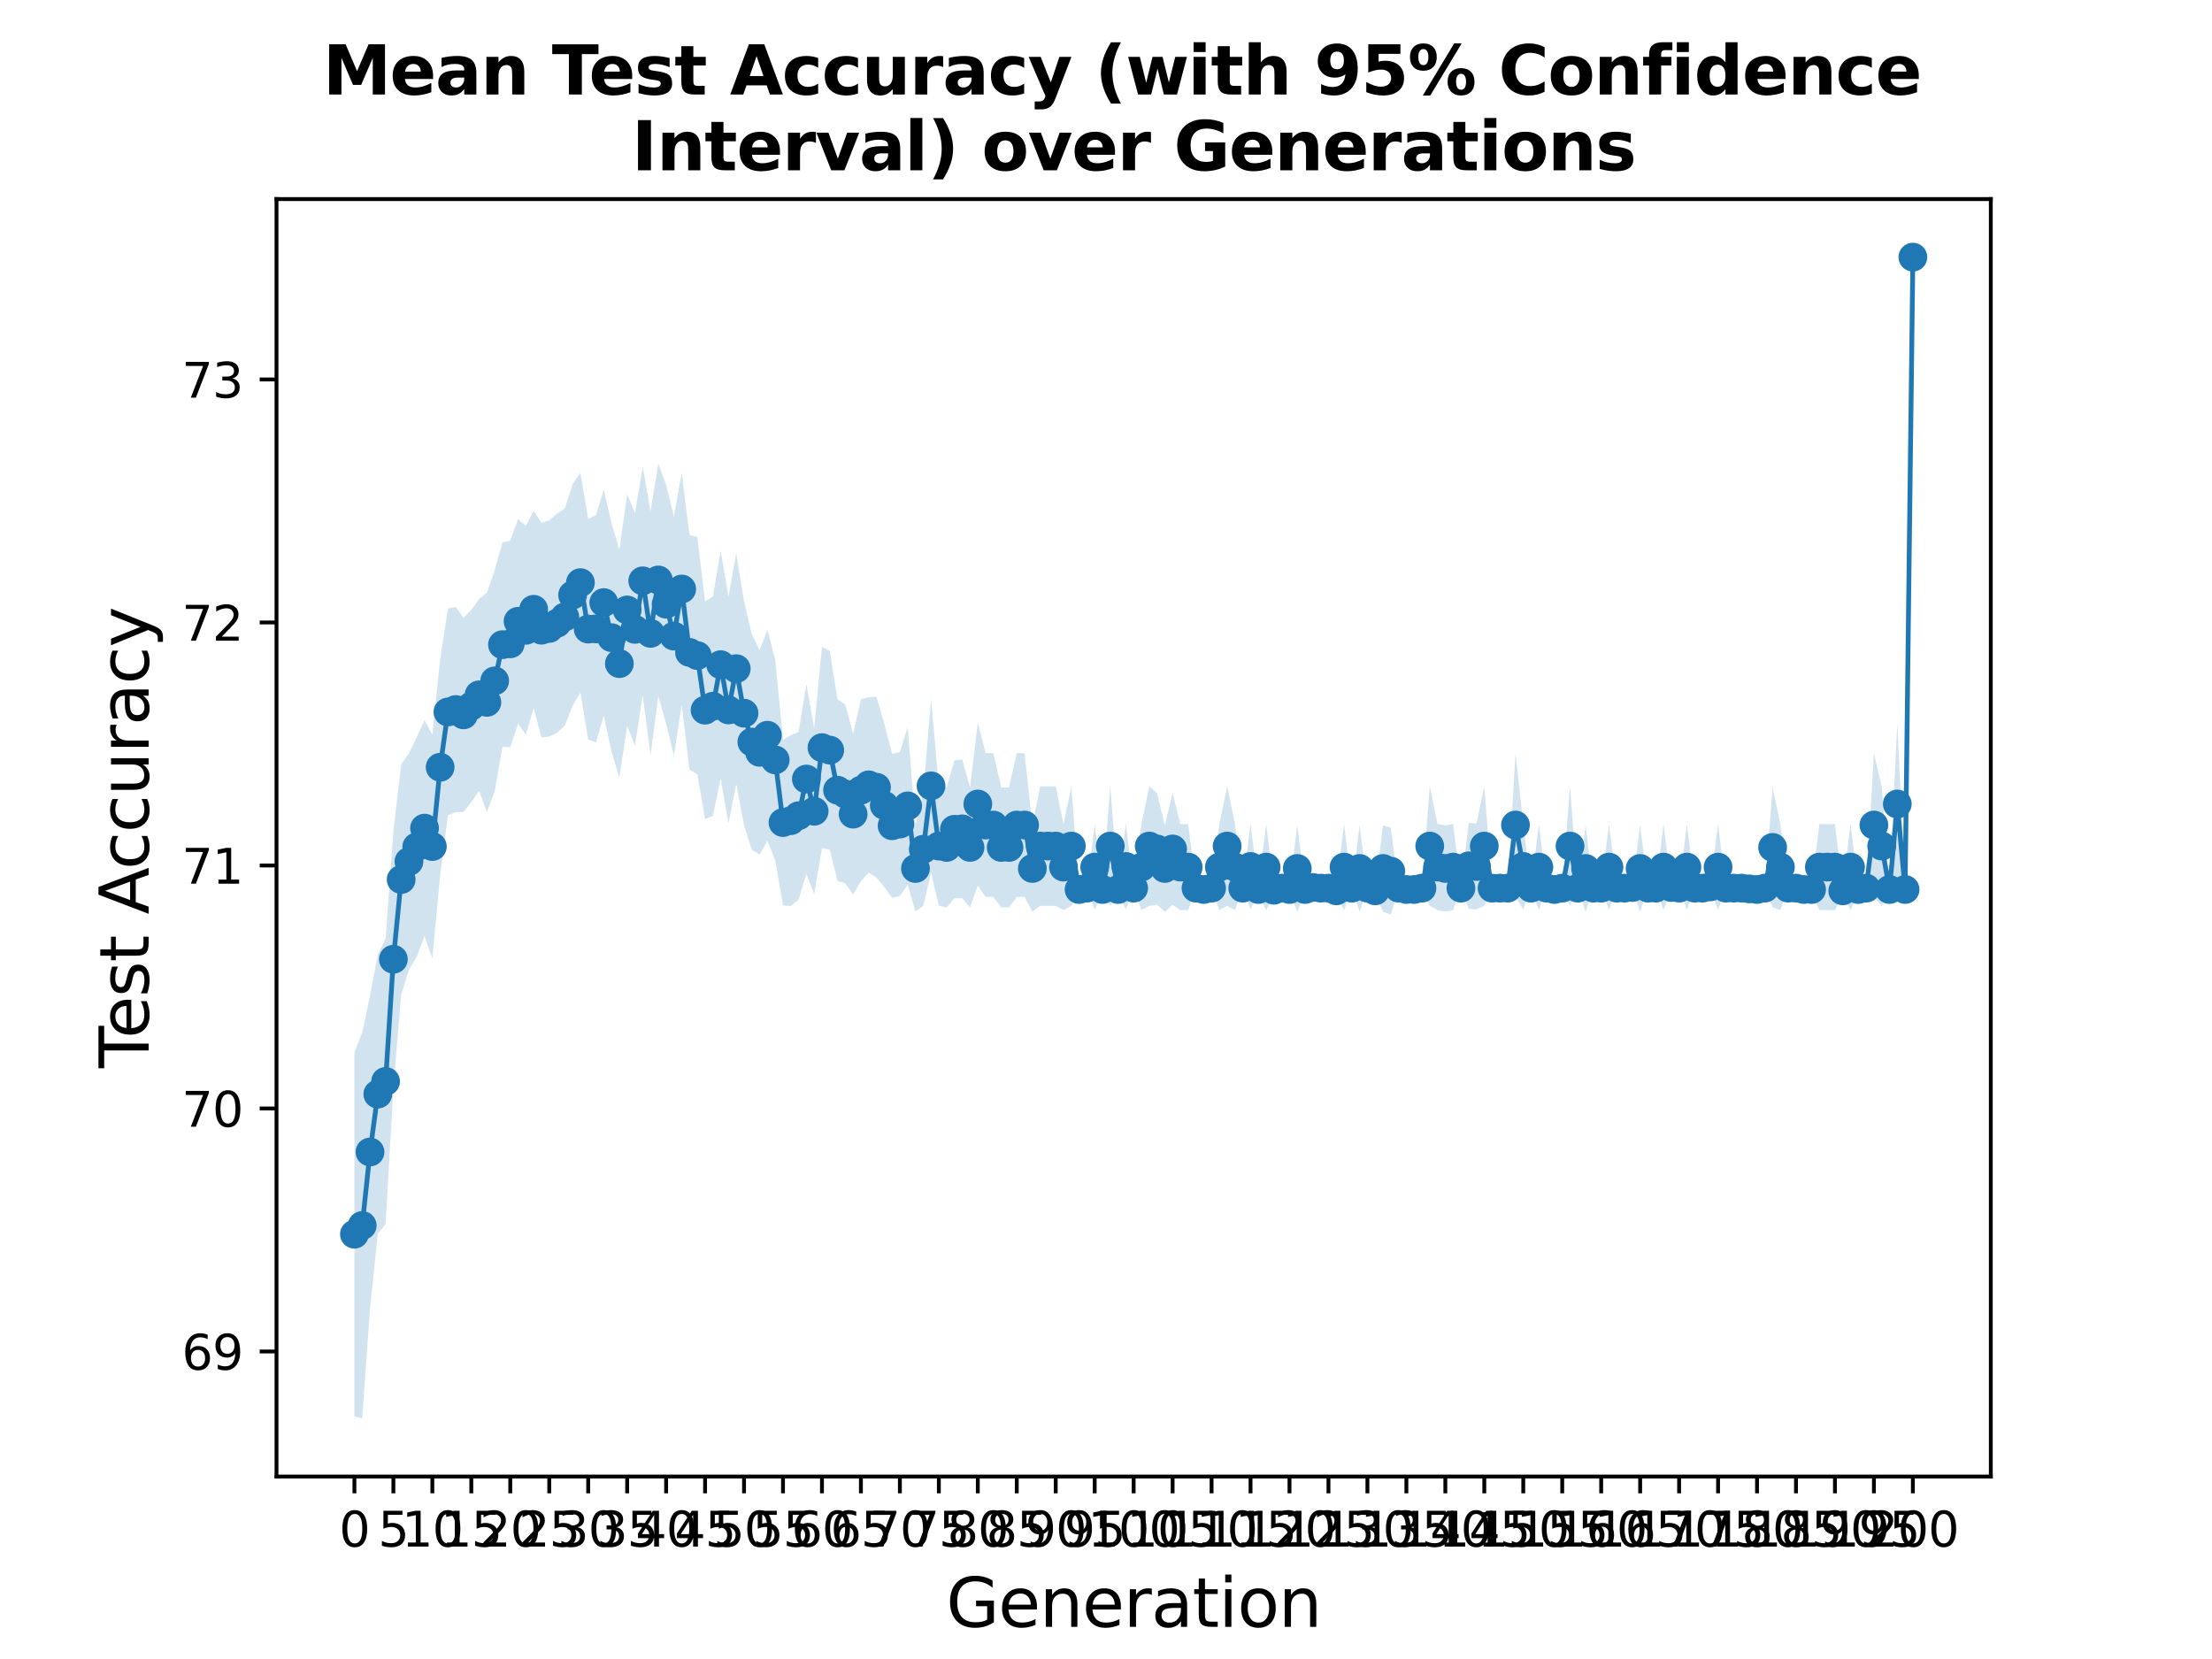 <?xml version="1.0" encoding="utf-8" standalone="no"?>
<!DOCTYPE svg PUBLIC "-//W3C//DTD SVG 1.1//EN"
  "http://www.w3.org/Graphics/SVG/1.1/DTD/svg11.dtd">
<svg xmlns:xlink="http://www.w3.org/1999/xlink" width="460.8pt" height="345.6pt" viewBox="0 0 460.8 345.6" xmlns="http://www.w3.org/2000/svg" version="1.1">
 <defs>
  <style type="text/css">*{stroke-linejoin: round; stroke-linecap: butt}</style>
 </defs>
 <g id="figure_1">
  <g id="patch_1">
   <path d="M 0 345.6 
L 460.8 345.6 
L 460.8 0 
L 0 0 
z
" style="fill: #ffffff"/>
  </g>
  <g id="axes_1">
   <g id="patch_2">
    <path d="M 57.6 307.584 
L 414.72 307.584 
L 414.72 41.472 
L 57.6 41.472 
z
" style="fill: #ffffff"/>
   </g>
   <g id="PolyCollection_1">
    <path d="M 73.833 219.154 
L 73.833 295.059 
L 75.456 295.488 
L 77.079 272.561 
L 78.703 256.981 
L 80.326 254.998 
L 81.949 226.494 
L 83.572 207.239 
L 85.196 202.032 
L 86.819 199.281 
L 88.442 195.011 
L 90.065 199.684 
L 91.689 182.329 
L 93.312 169.844 
L 94.935 169.201 
L 96.559 169.13 
L 98.182 167.121 
L 99.805 164.738 
L 101.428 169.147 
L 103.052 164.873 
L 104.675 155.579 
L 106.298 155.651 
L 107.921 150.711 
L 109.545 153.059 
L 111.168 147.491 
L 112.791 153.659 
L 114.415 153.427 
L 116.038 152.695 
L 117.661 151.123 
L 119.284 147.032 
L 120.908 144.261 
L 122.531 154.041 
L 124.154 154.682 
L 125.777 149.077 
L 127.401 156.623 
L 129.024 162.002 
L 130.647 151.191 
L 132.271 155.349 
L 133.894 144.805 
L 135.517 157.383 
L 137.14 145.011 
L 138.764 150.748 
L 140.387 157.461 
L 142.01 146.892 
L 143.633 160.369 
L 145.257 161.26 
L 146.88 170.633 
L 148.503 169.969 
L 150.127 162.193 
L 151.75 171.51 
L 153.373 163.313 
L 154.996 171.895 
L 156.62 177.043 
L 158.243 178.033 
L 159.866 175.133 
L 161.489 179.197 
L 163.113 188.623 
L 164.736 188.748 
L 166.359 187.404 
L 167.983 182.028 
L 169.606 186.286 
L 171.229 176.768 
L 172.852 176.945 
L 174.476 183.562 
L 176.099 184 
L 177.722 186.344 
L 179.345 183.562 
L 180.969 181.788 
L 182.592 182.809 
L 184.215 184.794 
L 185.839 187.031 
L 187.462 186.663 
L 189.085 184.322 
L 190.708 189.916 
L 192.332 188.697 
L 193.955 181.84 
L 195.578 188.707 
L 197.201 189.03 
L 198.825 187.13 
L 200.448 187.132 
L 202.071 189.03 
L 203.695 184.461 
L 205.318 186.849 
L 206.941 186.849 
L 208.564 189.03 
L 210.188 189.03 
L 211.811 186.849 
L 213.434 186.849 
L 215.057 189.916 
L 216.681 188.707 
L 218.304 188.707 
L 219.927 188.707 
L 221.551 189.597 
L 223.174 188.707 
L 224.797 185.874 
L 226.42 185.017 
L 228.044 189.597 
L 229.667 185.874 
L 231.29 188.707 
L 232.913 185.874 
L 234.537 189.46 
L 236.16 185.017 
L 237.783 189.597 
L 239.407 188.707 
L 241.03 188.487 
L 242.653 189.916 
L 244.276 188.487 
L 245.9 189.597 
L 247.523 189.597 
L 249.146 185.017 
L 250.769 185.874 
L 252.393 185.017 
L 254.016 189.597 
L 255.639 188.707 
L 257.263 189.597 
L 258.886 185.017 
L 260.509 189.46 
L 262.132 185.874 
L 263.756 189.597 
L 265.379 186.304 
L 267.002 185.017 
L 268.625 185.874 
L 270.249 189.916 
L 271.872 185.874 
L 273.495 185.155 
L 275.119 185.017 
L 276.742 185.017 
L 278.365 186.379 
L 279.988 189.597 
L 281.612 185.017 
L 283.235 189.916 
L 284.858 185.017 
L 286.481 186.379 
L 288.105 189.916 
L 289.728 190.551 
L 291.351 185.017 
L 292.975 185.874 
L 294.598 185.874 
L 296.221 185.017 
L 297.844 188.707 
L 299.468 189.597 
L 301.091 189.916 
L 302.714 189.597 
L 304.337 185.017 
L 305.961 189.322 
L 307.584 189.46 
L 309.207 188.707 
L 310.831 185.017 
L 312.454 185.017 
L 314.077 185.017 
L 315.7 186.849 
L 317.324 189.46 
L 318.947 185.017 
L 320.57 189.597 
L 322.193 185.017 
L 323.817 185.874 
L 325.44 185.017 
L 327.063 188.707 
L 328.687 185.017 
L 330.31 189.916 
L 331.933 185.017 
L 333.556 185.017 
L 335.18 189.597 
L 336.803 185.017 
L 338.426 185.017 
L 340.049 185.155 
L 341.673 189.916 
L 343.296 185.017 
L 344.919 185.017 
L 346.543 189.597 
L 348.166 185.155 
L 349.789 185.017 
L 351.412 189.597 
L 353.036 185.017 
L 354.659 185.017 
L 356.282 185.128 
L 357.905 189.597 
L 359.529 185.017 
L 361.152 185.017 
L 362.775 185.017 
L 364.399 185.81 
L 366.022 185.874 
L 367.645 185.017 
L 369.268 189.03 
L 370.892 189.597 
L 372.515 185.017 
L 374.138 185.017 
L 375.761 185.874 
L 377.385 185.874 
L 379.008 189.597 
L 380.631 189.597 
L 382.255 189.597 
L 383.878 186.379 
L 385.501 189.597 
L 387.124 185.874 
L 388.748 185.017 
L 390.371 186.849 
L 391.994 188.707 
L 393.617 185.874 
L 395.241 184.461 
L 396.864 185.874 
L 398.487 53.568 
L 398.487 53.568 
L 398.487 53.568 
L 396.864 184.723 
L 395.241 150.52 
L 393.617 184.723 
L 391.994 163.801 
L 390.371 156.895 
L 388.748 185.017 
L 387.124 184.723 
L 385.501 171.674 
L 383.878 184.78 
L 382.255 171.674 
L 380.631 171.674 
L 379.008 171.674 
L 377.385 184.723 
L 375.761 184.723 
L 374.138 185.017 
L 372.515 185.017 
L 370.892 171.674 
L 369.268 164.04 
L 367.645 185.017 
L 366.022 184.723 
L 364.399 184.522 
L 362.775 185.017 
L 361.152 185.017 
L 359.529 185.017 
L 357.905 171.674 
L 356.282 184.377 
L 354.659 185.017 
L 353.036 185.017 
L 351.412 171.674 
L 349.789 185.017 
L 348.166 184.615 
L 346.543 171.674 
L 344.919 185.017 
L 343.296 185.017 
L 341.673 171.917 
L 340.049 184.615 
L 338.426 185.017 
L 336.803 185.017 
L 335.18 171.674 
L 333.556 185.017 
L 331.933 185.017 
L 330.31 171.917 
L 328.687 185.017 
L 327.063 163.801 
L 325.44 185.017 
L 323.817 184.723 
L 322.193 185.017 
L 320.57 171.674 
L 318.947 185.017 
L 317.324 171.547 
L 315.7 156.895 
L 314.077 185.017 
L 312.454 185.017 
L 310.831 185.017 
L 309.207 163.801 
L 307.584 171.547 
L 305.961 171.42 
L 304.337 185.017 
L 302.714 171.674 
L 301.091 171.917 
L 299.468 171.674 
L 297.844 163.801 
L 296.221 185.017 
L 294.598 184.723 
L 292.975 184.723 
L 291.351 185.017 
L 289.728 172.407 
L 288.105 171.917 
L 286.481 184.78 
L 284.858 185.017 
L 283.235 171.917 
L 281.612 185.017 
L 279.988 171.674 
L 278.365 184.78 
L 276.742 185.017 
L 275.119 185.017 
L 273.495 184.615 
L 271.872 184.723 
L 270.249 171.917 
L 268.625 184.723 
L 267.002 185.017 
L 265.379 184.591 
L 263.756 171.674 
L 262.132 184.723 
L 260.509 171.547 
L 258.886 185.017 
L 257.263 171.674 
L 255.639 163.801 
L 254.016 171.674 
L 252.393 185.017 
L 250.769 184.723 
L 249.146 185.017 
L 247.523 171.674 
L 245.9 171.674 
L 244.276 165.224 
L 242.653 171.917 
L 241.03 165.224 
L 239.407 163.801 
L 237.783 171.674 
L 236.16 185.017 
L 234.537 171.547 
L 232.913 184.723 
L 231.29 163.801 
L 229.667 184.723 
L 228.044 171.674 
L 226.42 185.017 
L 224.797 184.723 
L 223.174 163.801 
L 221.551 171.674 
L 219.927 163.801 
L 218.304 163.801 
L 216.681 163.801 
L 215.057 171.917 
L 213.434 156.895 
L 211.811 156.895 
L 210.188 164.04 
L 208.564 164.04 
L 206.941 156.895 
L 205.318 156.895 
L 203.695 150.52 
L 202.071 164.04 
L 200.448 158.198 
L 198.825 158.381 
L 197.201 164.04 
L 195.578 163.801 
L 193.955 145.582 
L 192.332 165.132 
L 190.708 171.917 
L 189.085 151.453 
L 187.462 156.671 
L 185.839 157.012 
L 184.215 150.75 
L 182.592 145.197 
L 180.969 145.206 
L 179.345 145.67 
L 177.722 152.856 
L 176.099 146.819 
L 174.476 145.67 
L 172.852 135.583 
L 171.229 134.735 
L 169.606 151.71 
L 167.983 142.547 
L 166.359 152.46 
L 164.736 153.162 
L 163.113 154.081 
L 161.489 137.409 
L 159.866 131.19 
L 158.243 135.417 
L 156.62 132.121 
L 154.996 125.254 
L 153.373 115.281 
L 151.75 124.267 
L 150.127 114.736 
L 148.503 124.267 
L 146.88 125.246 
L 145.257 111.877 
L 143.633 111.452 
L 142.01 98.516 
L 140.387 107.56 
L 138.764 100.977 
L 137.14 96.622 
L 135.517 106.496 
L 133.894 97.194 
L 132.271 106.86 
L 130.647 102.941 
L 129.024 114.482 
L 127.401 109.056 
L 125.777 101.995 
L 124.154 107.33 
L 122.531 108.061 
L 120.908 98.492 
L 119.284 100.885 
L 117.661 105.917 
L 116.038 106.977 
L 114.415 108.405 
L 112.791 108.904 
L 111.168 106.365 
L 109.545 109.555 
L 107.921 108.14 
L 106.298 112.599 
L 104.675 113.014 
L 103.052 118.794 
L 101.428 123.48 
L 99.805 124.757 
L 98.182 127.064 
L 96.559 128.705 
L 94.935 126.413 
L 93.312 126.789 
L 91.689 137.336 
L 90.065 153.009 
L 88.442 150.016 
L 86.819 153.553 
L 85.196 156.905 
L 83.572 159.212 
L 81.949 173.171 
L 80.326 195.571 
L 78.703 198.864 
L 77.079 207.397 
L 75.456 215.096 
L 73.833 219.154 
z
" clip-path="url(#p831504de36)" style="fill: #1f77b4; fill-opacity: 0.2"/>
   </g>
   <g id="matplotlib.axis_1">
    <g id="xtick_1">
     <g id="line2d_1">
      <defs>
       <path id="mb3e032777a" d="M 0 0 
L 0 3.5 
" style="stroke: #000000; stroke-width: 0.8"/>
      </defs>
      <g>
       <use xlink:href="#mb3e032777a" x="73.833" y="307.584" style="stroke: #000000; stroke-width: 0.8"/>
      </g>
     </g>
     <g id="text_1">
      <!-- 0 -->
      <g transform="translate(70.651 322.182) scale(0.1 -0.1)">
       <defs>
        <path id="DejaVuSans-30" d="M 2034 4250 
Q 1547 4250 1301 3770 
Q 1056 3291 1056 2328 
Q 1056 1369 1301 889 
Q 1547 409 2034 409 
Q 2525 409 2770 889 
Q 3016 1369 3016 2328 
Q 3016 3291 2770 3770 
Q 2525 4250 2034 4250 
z
M 2034 4750 
Q 2819 4750 3233 4129 
Q 3647 3509 3647 2328 
Q 3647 1150 3233 529 
Q 2819 -91 2034 -91 
Q 1250 -91 836 529 
Q 422 1150 422 2328 
Q 422 3509 836 4129 
Q 1250 4750 2034 4750 
z
" transform="scale(0.016)"/>
       </defs>
       <use xlink:href="#DejaVuSans-30"/>
      </g>
     </g>
    </g>
    <g id="xtick_2">
     <g id="line2d_2">
      <g>
       <use xlink:href="#mb3e032777a" x="81.949" y="307.584" style="stroke: #000000; stroke-width: 0.8"/>
      </g>
     </g>
     <g id="text_2">
      <!-- 5 -->
      <g transform="translate(78.768 322.182) scale(0.1 -0.1)">
       <defs>
        <path id="DejaVuSans-35" d="M 691 4666 
L 3169 4666 
L 3169 4134 
L 1269 4134 
L 1269 2991 
Q 1406 3038 1543 3061 
Q 1681 3084 1819 3084 
Q 2600 3084 3056 2656 
Q 3513 2228 3513 1497 
Q 3513 744 3044 326 
Q 2575 -91 1722 -91 
Q 1428 -91 1123 -41 
Q 819 9 494 109 
L 494 744 
Q 775 591 1075 516 
Q 1375 441 1709 441 
Q 2250 441 2565 725 
Q 2881 1009 2881 1497 
Q 2881 1984 2565 2268 
Q 2250 2553 1709 2553 
Q 1456 2553 1204 2497 
Q 953 2441 691 2322 
L 691 4666 
z
" transform="scale(0.016)"/>
       </defs>
       <use xlink:href="#DejaVuSans-35"/>
      </g>
     </g>
    </g>
    <g id="xtick_3">
     <g id="line2d_3">
      <g>
       <use xlink:href="#mb3e032777a" x="90.065" y="307.584" style="stroke: #000000; stroke-width: 0.8"/>
      </g>
     </g>
     <g id="text_3">
      <!-- 10 -->
      <g transform="translate(83.703 322.182) scale(0.1 -0.1)">
       <defs>
        <path id="DejaVuSans-31" d="M 794 531 
L 1825 531 
L 1825 4091 
L 703 3866 
L 703 4441 
L 1819 4666 
L 2450 4666 
L 2450 531 
L 3481 531 
L 3481 0 
L 794 0 
L 794 531 
z
" transform="scale(0.016)"/>
       </defs>
       <use xlink:href="#DejaVuSans-31"/>
       <use xlink:href="#DejaVuSans-30" x="63.623"/>
      </g>
     </g>
    </g>
    <g id="xtick_4">
     <g id="line2d_4">
      <g>
       <use xlink:href="#mb3e032777a" x="98.182" y="307.584" style="stroke: #000000; stroke-width: 0.8"/>
      </g>
     </g>
     <g id="text_4">
      <!-- 15 -->
      <g transform="translate(91.819 322.182) scale(0.1 -0.1)">
       <use xlink:href="#DejaVuSans-31"/>
       <use xlink:href="#DejaVuSans-35" x="63.623"/>
      </g>
     </g>
    </g>
    <g id="xtick_5">
     <g id="line2d_5">
      <g>
       <use xlink:href="#mb3e032777a" x="106.298" y="307.584" style="stroke: #000000; stroke-width: 0.8"/>
      </g>
     </g>
     <g id="text_5">
      <!-- 20 -->
      <g transform="translate(99.936 322.182) scale(0.1 -0.1)">
       <defs>
        <path id="DejaVuSans-32" d="M 1228 531 
L 3431 531 
L 3431 0 
L 469 0 
L 469 531 
Q 828 903 1448 1529 
Q 2069 2156 2228 2338 
Q 2531 2678 2651 2914 
Q 2772 3150 2772 3378 
Q 2772 3750 2511 3984 
Q 2250 4219 1831 4219 
Q 1534 4219 1204 4116 
Q 875 4013 500 3803 
L 500 4441 
Q 881 4594 1212 4672 
Q 1544 4750 1819 4750 
Q 2544 4750 2975 4387 
Q 3406 4025 3406 3419 
Q 3406 3131 3298 2873 
Q 3191 2616 2906 2266 
Q 2828 2175 2409 1742 
Q 1991 1309 1228 531 
z
" transform="scale(0.016)"/>
       </defs>
       <use xlink:href="#DejaVuSans-32"/>
       <use xlink:href="#DejaVuSans-30" x="63.623"/>
      </g>
     </g>
    </g>
    <g id="xtick_6">
     <g id="line2d_6">
      <g>
       <use xlink:href="#mb3e032777a" x="114.415" y="307.584" style="stroke: #000000; stroke-width: 0.8"/>
      </g>
     </g>
     <g id="text_6">
      <!-- 25 -->
      <g transform="translate(108.052 322.182) scale(0.1 -0.1)">
       <use xlink:href="#DejaVuSans-32"/>
       <use xlink:href="#DejaVuSans-35" x="63.623"/>
      </g>
     </g>
    </g>
    <g id="xtick_7">
     <g id="line2d_7">
      <g>
       <use xlink:href="#mb3e032777a" x="122.531" y="307.584" style="stroke: #000000; stroke-width: 0.8"/>
      </g>
     </g>
     <g id="text_7">
      <!-- 30 -->
      <g transform="translate(116.168 322.182) scale(0.1 -0.1)">
       <defs>
        <path id="DejaVuSans-33" d="M 2597 2516 
Q 3050 2419 3304 2112 
Q 3559 1806 3559 1356 
Q 3559 666 3084 287 
Q 2609 -91 1734 -91 
Q 1441 -91 1130 -33 
Q 819 25 488 141 
L 488 750 
Q 750 597 1062 519 
Q 1375 441 1716 441 
Q 2309 441 2620 675 
Q 2931 909 2931 1356 
Q 2931 1769 2642 2001 
Q 2353 2234 1838 2234 
L 1294 2234 
L 1294 2753 
L 1863 2753 
Q 2328 2753 2575 2939 
Q 2822 3125 2822 3475 
Q 2822 3834 2567 4026 
Q 2313 4219 1838 4219 
Q 1578 4219 1281 4162 
Q 984 4106 628 3988 
L 628 4550 
Q 988 4650 1302 4700 
Q 1616 4750 1894 4750 
Q 2613 4750 3031 4423 
Q 3450 4097 3450 3541 
Q 3450 3153 3228 2886 
Q 3006 2619 2597 2516 
z
" transform="scale(0.016)"/>
       </defs>
       <use xlink:href="#DejaVuSans-33"/>
       <use xlink:href="#DejaVuSans-30" x="63.623"/>
      </g>
     </g>
    </g>
    <g id="xtick_8">
     <g id="line2d_8">
      <g>
       <use xlink:href="#mb3e032777a" x="130.647" y="307.584" style="stroke: #000000; stroke-width: 0.8"/>
      </g>
     </g>
     <g id="text_8">
      <!-- 35 -->
      <g transform="translate(124.285 322.182) scale(0.1 -0.1)">
       <use xlink:href="#DejaVuSans-33"/>
       <use xlink:href="#DejaVuSans-35" x="63.623"/>
      </g>
     </g>
    </g>
    <g id="xtick_9">
     <g id="line2d_9">
      <g>
       <use xlink:href="#mb3e032777a" x="138.764" y="307.584" style="stroke: #000000; stroke-width: 0.8"/>
      </g>
     </g>
     <g id="text_9">
      <!-- 40 -->
      <g transform="translate(132.401 322.182) scale(0.1 -0.1)">
       <defs>
        <path id="DejaVuSans-34" d="M 2419 4116 
L 825 1625 
L 2419 1625 
L 2419 4116 
z
M 2253 4666 
L 3047 4666 
L 3047 1625 
L 3713 1625 
L 3713 1100 
L 3047 1100 
L 3047 0 
L 2419 0 
L 2419 1100 
L 313 1100 
L 313 1709 
L 2253 4666 
z
" transform="scale(0.016)"/>
       </defs>
       <use xlink:href="#DejaVuSans-34"/>
       <use xlink:href="#DejaVuSans-30" x="63.623"/>
      </g>
     </g>
    </g>
    <g id="xtick_10">
     <g id="line2d_10">
      <g>
       <use xlink:href="#mb3e032777a" x="146.88" y="307.584" style="stroke: #000000; stroke-width: 0.8"/>
      </g>
     </g>
     <g id="text_10">
      <!-- 45 -->
      <g transform="translate(140.518 322.182) scale(0.1 -0.1)">
       <use xlink:href="#DejaVuSans-34"/>
       <use xlink:href="#DejaVuSans-35" x="63.623"/>
      </g>
     </g>
    </g>
    <g id="xtick_11">
     <g id="line2d_11">
      <g>
       <use xlink:href="#mb3e032777a" x="154.996" y="307.584" style="stroke: #000000; stroke-width: 0.8"/>
      </g>
     </g>
     <g id="text_11">
      <!-- 50 -->
      <g transform="translate(148.634 322.182) scale(0.1 -0.1)">
       <use xlink:href="#DejaVuSans-35"/>
       <use xlink:href="#DejaVuSans-30" x="63.623"/>
      </g>
     </g>
    </g>
    <g id="xtick_12">
     <g id="line2d_12">
      <g>
       <use xlink:href="#mb3e032777a" x="163.113" y="307.584" style="stroke: #000000; stroke-width: 0.8"/>
      </g>
     </g>
     <g id="text_12">
      <!-- 55 -->
      <g transform="translate(156.75 322.182) scale(0.1 -0.1)">
       <use xlink:href="#DejaVuSans-35"/>
       <use xlink:href="#DejaVuSans-35" x="63.623"/>
      </g>
     </g>
    </g>
    <g id="xtick_13">
     <g id="line2d_13">
      <g>
       <use xlink:href="#mb3e032777a" x="171.229" y="307.584" style="stroke: #000000; stroke-width: 0.8"/>
      </g>
     </g>
     <g id="text_13">
      <!-- 60 -->
      <g transform="translate(164.867 322.182) scale(0.1 -0.1)">
       <defs>
        <path id="DejaVuSans-36" d="M 2113 2584 
Q 1688 2584 1439 2293 
Q 1191 2003 1191 1497 
Q 1191 994 1439 701 
Q 1688 409 2113 409 
Q 2538 409 2786 701 
Q 3034 994 3034 1497 
Q 3034 2003 2786 2293 
Q 2538 2584 2113 2584 
z
M 3366 4563 
L 3366 3988 
Q 3128 4100 2886 4159 
Q 2644 4219 2406 4219 
Q 1781 4219 1451 3797 
Q 1122 3375 1075 2522 
Q 1259 2794 1537 2939 
Q 1816 3084 2150 3084 
Q 2853 3084 3261 2657 
Q 3669 2231 3669 1497 
Q 3669 778 3244 343 
Q 2819 -91 2113 -91 
Q 1303 -91 875 529 
Q 447 1150 447 2328 
Q 447 3434 972 4092 
Q 1497 4750 2381 4750 
Q 2619 4750 2861 4703 
Q 3103 4656 3366 4563 
z
" transform="scale(0.016)"/>
       </defs>
       <use xlink:href="#DejaVuSans-36"/>
       <use xlink:href="#DejaVuSans-30" x="63.623"/>
      </g>
     </g>
    </g>
    <g id="xtick_14">
     <g id="line2d_14">
      <g>
       <use xlink:href="#mb3e032777a" x="179.345" y="307.584" style="stroke: #000000; stroke-width: 0.8"/>
      </g>
     </g>
     <g id="text_14">
      <!-- 65 -->
      <g transform="translate(172.983 322.182) scale(0.1 -0.1)">
       <use xlink:href="#DejaVuSans-36"/>
       <use xlink:href="#DejaVuSans-35" x="63.623"/>
      </g>
     </g>
    </g>
    <g id="xtick_15">
     <g id="line2d_15">
      <g>
       <use xlink:href="#mb3e032777a" x="187.462" y="307.584" style="stroke: #000000; stroke-width: 0.8"/>
      </g>
     </g>
     <g id="text_15">
      <!-- 70 -->
      <g transform="translate(181.099 322.182) scale(0.1 -0.1)">
       <defs>
        <path id="DejaVuSans-37" d="M 525 4666 
L 3525 4666 
L 3525 4397 
L 1831 0 
L 1172 0 
L 2766 4134 
L 525 4134 
L 525 4666 
z
" transform="scale(0.016)"/>
       </defs>
       <use xlink:href="#DejaVuSans-37"/>
       <use xlink:href="#DejaVuSans-30" x="63.623"/>
      </g>
     </g>
    </g>
    <g id="xtick_16">
     <g id="line2d_16">
      <g>
       <use xlink:href="#mb3e032777a" x="195.578" y="307.584" style="stroke: #000000; stroke-width: 0.8"/>
      </g>
     </g>
     <g id="text_16">
      <!-- 75 -->
      <g transform="translate(189.216 322.182) scale(0.1 -0.1)">
       <use xlink:href="#DejaVuSans-37"/>
       <use xlink:href="#DejaVuSans-35" x="63.623"/>
      </g>
     </g>
    </g>
    <g id="xtick_17">
     <g id="line2d_17">
      <g>
       <use xlink:href="#mb3e032777a" x="203.695" y="307.584" style="stroke: #000000; stroke-width: 0.8"/>
      </g>
     </g>
     <g id="text_17">
      <!-- 80 -->
      <g transform="translate(197.332 322.182) scale(0.1 -0.1)">
       <defs>
        <path id="DejaVuSans-38" d="M 2034 2216 
Q 1584 2216 1326 1975 
Q 1069 1734 1069 1313 
Q 1069 891 1326 650 
Q 1584 409 2034 409 
Q 2484 409 2743 651 
Q 3003 894 3003 1313 
Q 3003 1734 2745 1975 
Q 2488 2216 2034 2216 
z
M 1403 2484 
Q 997 2584 770 2862 
Q 544 3141 544 3541 
Q 544 4100 942 4425 
Q 1341 4750 2034 4750 
Q 2731 4750 3128 4425 
Q 3525 4100 3525 3541 
Q 3525 3141 3298 2862 
Q 3072 2584 2669 2484 
Q 3125 2378 3379 2068 
Q 3634 1759 3634 1313 
Q 3634 634 3220 271 
Q 2806 -91 2034 -91 
Q 1263 -91 848 271 
Q 434 634 434 1313 
Q 434 1759 690 2068 
Q 947 2378 1403 2484 
z
M 1172 3481 
Q 1172 3119 1398 2916 
Q 1625 2713 2034 2713 
Q 2441 2713 2670 2916 
Q 2900 3119 2900 3481 
Q 2900 3844 2670 4047 
Q 2441 4250 2034 4250 
Q 1625 4250 1398 4047 
Q 1172 3844 1172 3481 
z
" transform="scale(0.016)"/>
       </defs>
       <use xlink:href="#DejaVuSans-38"/>
       <use xlink:href="#DejaVuSans-30" x="63.623"/>
      </g>
     </g>
    </g>
    <g id="xtick_18">
     <g id="line2d_18">
      <g>
       <use xlink:href="#mb3e032777a" x="211.811" y="307.584" style="stroke: #000000; stroke-width: 0.8"/>
      </g>
     </g>
     <g id="text_18">
      <!-- 85 -->
      <g transform="translate(205.448 322.182) scale(0.1 -0.1)">
       <use xlink:href="#DejaVuSans-38"/>
       <use xlink:href="#DejaVuSans-35" x="63.623"/>
      </g>
     </g>
    </g>
    <g id="xtick_19">
     <g id="line2d_19">
      <g>
       <use xlink:href="#mb3e032777a" x="219.927" y="307.584" style="stroke: #000000; stroke-width: 0.8"/>
      </g>
     </g>
     <g id="text_19">
      <!-- 90 -->
      <g transform="translate(213.565 322.182) scale(0.1 -0.1)">
       <defs>
        <path id="DejaVuSans-39" d="M 703 97 
L 703 672 
Q 941 559 1184 500 
Q 1428 441 1663 441 
Q 2288 441 2617 861 
Q 2947 1281 2994 2138 
Q 2813 1869 2534 1725 
Q 2256 1581 1919 1581 
Q 1219 1581 811 2004 
Q 403 2428 403 3163 
Q 403 3881 828 4315 
Q 1253 4750 1959 4750 
Q 2769 4750 3195 4129 
Q 3622 3509 3622 2328 
Q 3622 1225 3098 567 
Q 2575 -91 1691 -91 
Q 1453 -91 1209 -44 
Q 966 3 703 97 
z
M 1959 2075 
Q 2384 2075 2632 2365 
Q 2881 2656 2881 3163 
Q 2881 3666 2632 3958 
Q 2384 4250 1959 4250 
Q 1534 4250 1286 3958 
Q 1038 3666 1038 3163 
Q 1038 2656 1286 2365 
Q 1534 2075 1959 2075 
z
" transform="scale(0.016)"/>
       </defs>
       <use xlink:href="#DejaVuSans-39"/>
       <use xlink:href="#DejaVuSans-30" x="63.623"/>
      </g>
     </g>
    </g>
    <g id="xtick_20">
     <g id="line2d_20">
      <g>
       <use xlink:href="#mb3e032777a" x="228.044" y="307.584" style="stroke: #000000; stroke-width: 0.8"/>
      </g>
     </g>
     <g id="text_20">
      <!-- 95 -->
      <g transform="translate(221.681 322.182) scale(0.1 -0.1)">
       <use xlink:href="#DejaVuSans-39"/>
       <use xlink:href="#DejaVuSans-35" x="63.623"/>
      </g>
     </g>
    </g>
    <g id="xtick_21">
     <g id="line2d_21">
      <g>
       <use xlink:href="#mb3e032777a" x="236.16" y="307.584" style="stroke: #000000; stroke-width: 0.8"/>
      </g>
     </g>
     <g id="text_21">
      <!-- 100 -->
      <g transform="translate(226.616 322.182) scale(0.1 -0.1)">
       <use xlink:href="#DejaVuSans-31"/>
       <use xlink:href="#DejaVuSans-30" x="63.623"/>
       <use xlink:href="#DejaVuSans-30" x="127.246"/>
      </g>
     </g>
    </g>
    <g id="xtick_22">
     <g id="line2d_22">
      <g>
       <use xlink:href="#mb3e032777a" x="244.276" y="307.584" style="stroke: #000000; stroke-width: 0.8"/>
      </g>
     </g>
     <g id="text_22">
      <!-- 105 -->
      <g transform="translate(234.733 322.182) scale(0.1 -0.1)">
       <use xlink:href="#DejaVuSans-31"/>
       <use xlink:href="#DejaVuSans-30" x="63.623"/>
       <use xlink:href="#DejaVuSans-35" x="127.246"/>
      </g>
     </g>
    </g>
    <g id="xtick_23">
     <g id="line2d_23">
      <g>
       <use xlink:href="#mb3e032777a" x="252.393" y="307.584" style="stroke: #000000; stroke-width: 0.8"/>
      </g>
     </g>
     <g id="text_23">
      <!-- 110 -->
      <g transform="translate(242.849 322.182) scale(0.1 -0.1)">
       <use xlink:href="#DejaVuSans-31"/>
       <use xlink:href="#DejaVuSans-31" x="63.623"/>
       <use xlink:href="#DejaVuSans-30" x="127.246"/>
      </g>
     </g>
    </g>
    <g id="xtick_24">
     <g id="line2d_24">
      <g>
       <use xlink:href="#mb3e032777a" x="260.509" y="307.584" style="stroke: #000000; stroke-width: 0.8"/>
      </g>
     </g>
     <g id="text_24">
      <!-- 115 -->
      <g transform="translate(250.965 322.182) scale(0.1 -0.1)">
       <use xlink:href="#DejaVuSans-31"/>
       <use xlink:href="#DejaVuSans-31" x="63.623"/>
       <use xlink:href="#DejaVuSans-35" x="127.246"/>
      </g>
     </g>
    </g>
    <g id="xtick_25">
     <g id="line2d_25">
      <g>
       <use xlink:href="#mb3e032777a" x="268.625" y="307.584" style="stroke: #000000; stroke-width: 0.8"/>
      </g>
     </g>
     <g id="text_25">
      <!-- 120 -->
      <g transform="translate(259.082 322.182) scale(0.1 -0.1)">
       <use xlink:href="#DejaVuSans-31"/>
       <use xlink:href="#DejaVuSans-32" x="63.623"/>
       <use xlink:href="#DejaVuSans-30" x="127.246"/>
      </g>
     </g>
    </g>
    <g id="xtick_26">
     <g id="line2d_26">
      <g>
       <use xlink:href="#mb3e032777a" x="276.742" y="307.584" style="stroke: #000000; stroke-width: 0.8"/>
      </g>
     </g>
     <g id="text_26">
      <!-- 125 -->
      <g transform="translate(267.198 322.182) scale(0.1 -0.1)">
       <use xlink:href="#DejaVuSans-31"/>
       <use xlink:href="#DejaVuSans-32" x="63.623"/>
       <use xlink:href="#DejaVuSans-35" x="127.246"/>
      </g>
     </g>
    </g>
    <g id="xtick_27">
     <g id="line2d_27">
      <g>
       <use xlink:href="#mb3e032777a" x="284.858" y="307.584" style="stroke: #000000; stroke-width: 0.8"/>
      </g>
     </g>
     <g id="text_27">
      <!-- 130 -->
      <g transform="translate(275.314 322.182) scale(0.1 -0.1)">
       <use xlink:href="#DejaVuSans-31"/>
       <use xlink:href="#DejaVuSans-33" x="63.623"/>
       <use xlink:href="#DejaVuSans-30" x="127.246"/>
      </g>
     </g>
    </g>
    <g id="xtick_28">
     <g id="line2d_28">
      <g>
       <use xlink:href="#mb3e032777a" x="292.975" y="307.584" style="stroke: #000000; stroke-width: 0.8"/>
      </g>
     </g>
     <g id="text_28">
      <!-- 135 -->
      <g transform="translate(283.431 322.182) scale(0.1 -0.1)">
       <use xlink:href="#DejaVuSans-31"/>
       <use xlink:href="#DejaVuSans-33" x="63.623"/>
       <use xlink:href="#DejaVuSans-35" x="127.246"/>
      </g>
     </g>
    </g>
    <g id="xtick_29">
     <g id="line2d_29">
      <g>
       <use xlink:href="#mb3e032777a" x="301.091" y="307.584" style="stroke: #000000; stroke-width: 0.8"/>
      </g>
     </g>
     <g id="text_29">
      <!-- 140 -->
      <g transform="translate(291.547 322.182) scale(0.1 -0.1)">
       <use xlink:href="#DejaVuSans-31"/>
       <use xlink:href="#DejaVuSans-34" x="63.623"/>
       <use xlink:href="#DejaVuSans-30" x="127.246"/>
      </g>
     </g>
    </g>
    <g id="xtick_30">
     <g id="line2d_30">
      <g>
       <use xlink:href="#mb3e032777a" x="309.207" y="307.584" style="stroke: #000000; stroke-width: 0.8"/>
      </g>
     </g>
     <g id="text_30">
      <!-- 145 -->
      <g transform="translate(299.664 322.182) scale(0.1 -0.1)">
       <use xlink:href="#DejaVuSans-31"/>
       <use xlink:href="#DejaVuSans-34" x="63.623"/>
       <use xlink:href="#DejaVuSans-35" x="127.246"/>
      </g>
     </g>
    </g>
    <g id="xtick_31">
     <g id="line2d_31">
      <g>
       <use xlink:href="#mb3e032777a" x="317.324" y="307.584" style="stroke: #000000; stroke-width: 0.8"/>
      </g>
     </g>
     <g id="text_31">
      <!-- 150 -->
      <g transform="translate(307.78 322.182) scale(0.1 -0.1)">
       <use xlink:href="#DejaVuSans-31"/>
       <use xlink:href="#DejaVuSans-35" x="63.623"/>
       <use xlink:href="#DejaVuSans-30" x="127.246"/>
      </g>
     </g>
    </g>
    <g id="xtick_32">
     <g id="line2d_32">
      <g>
       <use xlink:href="#mb3e032777a" x="325.44" y="307.584" style="stroke: #000000; stroke-width: 0.8"/>
      </g>
     </g>
     <g id="text_32">
      <!-- 155 -->
      <g transform="translate(315.896 322.182) scale(0.1 -0.1)">
       <use xlink:href="#DejaVuSans-31"/>
       <use xlink:href="#DejaVuSans-35" x="63.623"/>
       <use xlink:href="#DejaVuSans-35" x="127.246"/>
      </g>
     </g>
    </g>
    <g id="xtick_33">
     <g id="line2d_33">
      <g>
       <use xlink:href="#mb3e032777a" x="333.556" y="307.584" style="stroke: #000000; stroke-width: 0.8"/>
      </g>
     </g>
     <g id="text_33">
      <!-- 160 -->
      <g transform="translate(324.013 322.182) scale(0.1 -0.1)">
       <use xlink:href="#DejaVuSans-31"/>
       <use xlink:href="#DejaVuSans-36" x="63.623"/>
       <use xlink:href="#DejaVuSans-30" x="127.246"/>
      </g>
     </g>
    </g>
    <g id="xtick_34">
     <g id="line2d_34">
      <g>
       <use xlink:href="#mb3e032777a" x="341.673" y="307.584" style="stroke: #000000; stroke-width: 0.8"/>
      </g>
     </g>
     <g id="text_34">
      <!-- 165 -->
      <g transform="translate(332.129 322.182) scale(0.1 -0.1)">
       <use xlink:href="#DejaVuSans-31"/>
       <use xlink:href="#DejaVuSans-36" x="63.623"/>
       <use xlink:href="#DejaVuSans-35" x="127.246"/>
      </g>
     </g>
    </g>
    <g id="xtick_35">
     <g id="line2d_35">
      <g>
       <use xlink:href="#mb3e032777a" x="349.789" y="307.584" style="stroke: #000000; stroke-width: 0.8"/>
      </g>
     </g>
     <g id="text_35">
      <!-- 170 -->
      <g transform="translate(340.245 322.182) scale(0.1 -0.1)">
       <use xlink:href="#DejaVuSans-31"/>
       <use xlink:href="#DejaVuSans-37" x="63.623"/>
       <use xlink:href="#DejaVuSans-30" x="127.246"/>
      </g>
     </g>
    </g>
    <g id="xtick_36">
     <g id="line2d_36">
      <g>
       <use xlink:href="#mb3e032777a" x="357.905" y="307.584" style="stroke: #000000; stroke-width: 0.8"/>
      </g>
     </g>
     <g id="text_36">
      <!-- 175 -->
      <g transform="translate(348.362 322.182) scale(0.1 -0.1)">
       <use xlink:href="#DejaVuSans-31"/>
       <use xlink:href="#DejaVuSans-37" x="63.623"/>
       <use xlink:href="#DejaVuSans-35" x="127.246"/>
      </g>
     </g>
    </g>
    <g id="xtick_37">
     <g id="line2d_37">
      <g>
       <use xlink:href="#mb3e032777a" x="366.022" y="307.584" style="stroke: #000000; stroke-width: 0.8"/>
      </g>
     </g>
     <g id="text_37">
      <!-- 180 -->
      <g transform="translate(356.478 322.182) scale(0.1 -0.1)">
       <use xlink:href="#DejaVuSans-31"/>
       <use xlink:href="#DejaVuSans-38" x="63.623"/>
       <use xlink:href="#DejaVuSans-30" x="127.246"/>
      </g>
     </g>
    </g>
    <g id="xtick_38">
     <g id="line2d_38">
      <g>
       <use xlink:href="#mb3e032777a" x="374.138" y="307.584" style="stroke: #000000; stroke-width: 0.8"/>
      </g>
     </g>
     <g id="text_38">
      <!-- 185 -->
      <g transform="translate(364.594 322.182) scale(0.1 -0.1)">
       <use xlink:href="#DejaVuSans-31"/>
       <use xlink:href="#DejaVuSans-38" x="63.623"/>
       <use xlink:href="#DejaVuSans-35" x="127.246"/>
      </g>
     </g>
    </g>
    <g id="xtick_39">
     <g id="line2d_39">
      <g>
       <use xlink:href="#mb3e032777a" x="382.255" y="307.584" style="stroke: #000000; stroke-width: 0.8"/>
      </g>
     </g>
     <g id="text_39">
      <!-- 190 -->
      <g transform="translate(372.711 322.182) scale(0.1 -0.1)">
       <use xlink:href="#DejaVuSans-31"/>
       <use xlink:href="#DejaVuSans-39" x="63.623"/>
       <use xlink:href="#DejaVuSans-30" x="127.246"/>
      </g>
     </g>
    </g>
    <g id="xtick_40">
     <g id="line2d_40">
      <g>
       <use xlink:href="#mb3e032777a" x="390.371" y="307.584" style="stroke: #000000; stroke-width: 0.8"/>
      </g>
     </g>
     <g id="text_40">
      <!-- 195 -->
      <g transform="translate(380.827 322.182) scale(0.1 -0.1)">
       <use xlink:href="#DejaVuSans-31"/>
       <use xlink:href="#DejaVuSans-39" x="63.623"/>
       <use xlink:href="#DejaVuSans-35" x="127.246"/>
      </g>
     </g>
    </g>
    <g id="xtick_41">
     <g id="line2d_41">
      <g>
       <use xlink:href="#mb3e032777a" x="398.487" y="307.584" style="stroke: #000000; stroke-width: 0.8"/>
      </g>
     </g>
     <g id="text_41">
      <!-- 200 -->
      <g transform="translate(388.944 322.182) scale(0.1 -0.1)">
       <use xlink:href="#DejaVuSans-32"/>
       <use xlink:href="#DejaVuSans-30" x="63.623"/>
       <use xlink:href="#DejaVuSans-30" x="127.246"/>
      </g>
     </g>
    </g>
    <g id="text_42">
     <!-- Generation -->
     <g transform="translate(197.11 338.9) scale(0.14 -0.14)">
      <defs>
       <path id="DejaVuSans-47" d="M 3809 666 
L 3809 1919 
L 2778 1919 
L 2778 2438 
L 4434 2438 
L 4434 434 
Q 4069 175 3628 42 
Q 3188 -91 2688 -91 
Q 1594 -91 976 548 
Q 359 1188 359 2328 
Q 359 3472 976 4111 
Q 1594 4750 2688 4750 
Q 3144 4750 3555 4637 
Q 3966 4525 4313 4306 
L 4313 3634 
Q 3963 3931 3569 4081 
Q 3175 4231 2741 4231 
Q 1884 4231 1454 3753 
Q 1025 3275 1025 2328 
Q 1025 1384 1454 906 
Q 1884 428 2741 428 
Q 3075 428 3337 486 
Q 3600 544 3809 666 
z
" transform="scale(0.016)"/>
       <path id="DejaVuSans-65" d="M 3597 1894 
L 3597 1613 
L 953 1613 
Q 991 1019 1311 708 
Q 1631 397 2203 397 
Q 2534 397 2845 478 
Q 3156 559 3463 722 
L 3463 178 
Q 3153 47 2828 -22 
Q 2503 -91 2169 -91 
Q 1331 -91 842 396 
Q 353 884 353 1716 
Q 353 2575 817 3079 
Q 1281 3584 2069 3584 
Q 2775 3584 3186 3129 
Q 3597 2675 3597 1894 
z
M 3022 2063 
Q 3016 2534 2758 2815 
Q 2500 3097 2075 3097 
Q 1594 3097 1305 2825 
Q 1016 2553 972 2059 
L 3022 2063 
z
" transform="scale(0.016)"/>
       <path id="DejaVuSans-6e" d="M 3513 2113 
L 3513 0 
L 2938 0 
L 2938 2094 
Q 2938 2591 2744 2837 
Q 2550 3084 2163 3084 
Q 1697 3084 1428 2787 
Q 1159 2491 1159 1978 
L 1159 0 
L 581 0 
L 581 3500 
L 1159 3500 
L 1159 2956 
Q 1366 3272 1645 3428 
Q 1925 3584 2291 3584 
Q 2894 3584 3203 3211 
Q 3513 2838 3513 2113 
z
" transform="scale(0.016)"/>
       <path id="DejaVuSans-72" d="M 2631 2963 
Q 2534 3019 2420 3045 
Q 2306 3072 2169 3072 
Q 1681 3072 1420 2755 
Q 1159 2438 1159 1844 
L 1159 0 
L 581 0 
L 581 3500 
L 1159 3500 
L 1159 2956 
Q 1341 3275 1631 3429 
Q 1922 3584 2338 3584 
Q 2397 3584 2469 3576 
Q 2541 3569 2628 3553 
L 2631 2963 
z
" transform="scale(0.016)"/>
       <path id="DejaVuSans-61" d="M 2194 1759 
Q 1497 1759 1228 1600 
Q 959 1441 959 1056 
Q 959 750 1161 570 
Q 1363 391 1709 391 
Q 2188 391 2477 730 
Q 2766 1069 2766 1631 
L 2766 1759 
L 2194 1759 
z
M 3341 1997 
L 3341 0 
L 2766 0 
L 2766 531 
Q 2569 213 2275 61 
Q 1981 -91 1556 -91 
Q 1019 -91 701 211 
Q 384 513 384 1019 
Q 384 1609 779 1909 
Q 1175 2209 1959 2209 
L 2766 2209 
L 2766 2266 
Q 2766 2663 2505 2880 
Q 2244 3097 1772 3097 
Q 1472 3097 1187 3025 
Q 903 2953 641 2809 
L 641 3341 
Q 956 3463 1253 3523 
Q 1550 3584 1831 3584 
Q 2591 3584 2966 3190 
Q 3341 2797 3341 1997 
z
" transform="scale(0.016)"/>
       <path id="DejaVuSans-74" d="M 1172 4494 
L 1172 3500 
L 2356 3500 
L 2356 3053 
L 1172 3053 
L 1172 1153 
Q 1172 725 1289 603 
Q 1406 481 1766 481 
L 2356 481 
L 2356 0 
L 1766 0 
Q 1100 0 847 248 
Q 594 497 594 1153 
L 594 3053 
L 172 3053 
L 172 3500 
L 594 3500 
L 594 4494 
L 1172 4494 
z
" transform="scale(0.016)"/>
       <path id="DejaVuSans-69" d="M 603 3500 
L 1178 3500 
L 1178 0 
L 603 0 
L 603 3500 
z
M 603 4863 
L 1178 4863 
L 1178 4134 
L 603 4134 
L 603 4863 
z
" transform="scale(0.016)"/>
       <path id="DejaVuSans-6f" d="M 1959 3097 
Q 1497 3097 1228 2736 
Q 959 2375 959 1747 
Q 959 1119 1226 758 
Q 1494 397 1959 397 
Q 2419 397 2687 759 
Q 2956 1122 2956 1747 
Q 2956 2369 2687 2733 
Q 2419 3097 1959 3097 
z
M 1959 3584 
Q 2709 3584 3137 3096 
Q 3566 2609 3566 1747 
Q 3566 888 3137 398 
Q 2709 -91 1959 -91 
Q 1206 -91 779 398 
Q 353 888 353 1747 
Q 353 2609 779 3096 
Q 1206 3584 1959 3584 
z
" transform="scale(0.016)"/>
      </defs>
      <use xlink:href="#DejaVuSans-47"/>
      <use xlink:href="#DejaVuSans-65" x="77.49"/>
      <use xlink:href="#DejaVuSans-6e" x="139.014"/>
      <use xlink:href="#DejaVuSans-65" x="202.393"/>
      <use xlink:href="#DejaVuSans-72" x="263.916"/>
      <use xlink:href="#DejaVuSans-61" x="305.029"/>
      <use xlink:href="#DejaVuSans-74" x="366.309"/>
      <use xlink:href="#DejaVuSans-69" x="405.518"/>
      <use xlink:href="#DejaVuSans-6f" x="433.301"/>
      <use xlink:href="#DejaVuSans-6e" x="494.482"/>
     </g>
    </g>
   </g>
   <g id="matplotlib.axis_2">
    <g id="ytick_1">
     <g id="line2d_42">
      <defs>
       <path id="md3ee5ee6b4" d="M 0 0 
L -3.5 0 
" style="stroke: #000000; stroke-width: 0.8"/>
      </defs>
      <g>
       <use xlink:href="#md3ee5ee6b4" x="57.6" y="281.537" style="stroke: #000000; stroke-width: 0.8"/>
      </g>
     </g>
     <g id="text_43">
      <!-- 69 -->
      <g transform="translate(37.875 285.336) scale(0.1 -0.1)">
       <use xlink:href="#DejaVuSans-36"/>
       <use xlink:href="#DejaVuSans-39" x="63.623"/>
      </g>
     </g>
    </g>
    <g id="ytick_2">
     <g id="line2d_43">
      <g>
       <use xlink:href="#md3ee5ee6b4" x="57.6" y="230.915" style="stroke: #000000; stroke-width: 0.8"/>
      </g>
     </g>
     <g id="text_44">
      <!-- 70 -->
      <g transform="translate(37.875 234.714) scale(0.1 -0.1)">
       <use xlink:href="#DejaVuSans-37"/>
       <use xlink:href="#DejaVuSans-30" x="63.623"/>
      </g>
     </g>
    </g>
    <g id="ytick_3">
     <g id="line2d_44">
      <g>
       <use xlink:href="#md3ee5ee6b4" x="57.6" y="180.292" style="stroke: #000000; stroke-width: 0.8"/>
      </g>
     </g>
     <g id="text_45">
      <!-- 71 -->
      <g transform="translate(37.875 184.092) scale(0.1 -0.1)">
       <use xlink:href="#DejaVuSans-37"/>
       <use xlink:href="#DejaVuSans-31" x="63.623"/>
      </g>
     </g>
    </g>
    <g id="ytick_4">
     <g id="line2d_45">
      <g>
       <use xlink:href="#md3ee5ee6b4" x="57.6" y="129.67" style="stroke: #000000; stroke-width: 0.8"/>
      </g>
     </g>
     <g id="text_46">
      <!-- 72 -->
      <g transform="translate(37.875 133.469) scale(0.1 -0.1)">
       <use xlink:href="#DejaVuSans-37"/>
       <use xlink:href="#DejaVuSans-32" x="63.623"/>
      </g>
     </g>
    </g>
    <g id="ytick_5">
     <g id="line2d_46">
      <g>
       <use xlink:href="#md3ee5ee6b4" x="57.6" y="79.048" style="stroke: #000000; stroke-width: 0.8"/>
      </g>
     </g>
     <g id="text_47">
      <!-- 73 -->
      <g transform="translate(37.875 82.847) scale(0.1 -0.1)">
       <use xlink:href="#DejaVuSans-37"/>
       <use xlink:href="#DejaVuSans-33" x="63.623"/>
      </g>
     </g>
    </g>
    <g id="text_48">
     <!-- Test Accuracy -->
     <g transform="translate(30.963 222.495) rotate(-90) scale(0.14 -0.14)">
      <defs>
       <path id="DejaVuSans-54" d="M -19 4666 
L 3928 4666 
L 3928 4134 
L 2272 4134 
L 2272 0 
L 1638 0 
L 1638 4134 
L -19 4134 
L -19 4666 
z
" transform="scale(0.016)"/>
       <path id="DejaVuSans-73" d="M 2834 3397 
L 2834 2853 
Q 2591 2978 2328 3040 
Q 2066 3103 1784 3103 
Q 1356 3103 1142 2972 
Q 928 2841 928 2578 
Q 928 2378 1081 2264 
Q 1234 2150 1697 2047 
L 1894 2003 
Q 2506 1872 2764 1633 
Q 3022 1394 3022 966 
Q 3022 478 2636 193 
Q 2250 -91 1575 -91 
Q 1294 -91 989 -36 
Q 684 19 347 128 
L 347 722 
Q 666 556 975 473 
Q 1284 391 1588 391 
Q 1994 391 2212 530 
Q 2431 669 2431 922 
Q 2431 1156 2273 1281 
Q 2116 1406 1581 1522 
L 1381 1569 
Q 847 1681 609 1914 
Q 372 2147 372 2553 
Q 372 3047 722 3315 
Q 1072 3584 1716 3584 
Q 2034 3584 2315 3537 
Q 2597 3491 2834 3397 
z
" transform="scale(0.016)"/>
       <path id="DejaVuSans-20" transform="scale(0.016)"/>
       <path id="DejaVuSans-41" d="M 2188 4044 
L 1331 1722 
L 3047 1722 
L 2188 4044 
z
M 1831 4666 
L 2547 4666 
L 4325 0 
L 3669 0 
L 3244 1197 
L 1141 1197 
L 716 0 
L 50 0 
L 1831 4666 
z
" transform="scale(0.016)"/>
       <path id="DejaVuSans-63" d="M 3122 3366 
L 3122 2828 
Q 2878 2963 2633 3030 
Q 2388 3097 2138 3097 
Q 1578 3097 1268 2742 
Q 959 2388 959 1747 
Q 959 1106 1268 751 
Q 1578 397 2138 397 
Q 2388 397 2633 464 
Q 2878 531 3122 666 
L 3122 134 
Q 2881 22 2623 -34 
Q 2366 -91 2075 -91 
Q 1284 -91 818 406 
Q 353 903 353 1747 
Q 353 2603 823 3093 
Q 1294 3584 2113 3584 
Q 2378 3584 2631 3529 
Q 2884 3475 3122 3366 
z
" transform="scale(0.016)"/>
       <path id="DejaVuSans-75" d="M 544 1381 
L 544 3500 
L 1119 3500 
L 1119 1403 
Q 1119 906 1312 657 
Q 1506 409 1894 409 
Q 2359 409 2629 706 
Q 2900 1003 2900 1516 
L 2900 3500 
L 3475 3500 
L 3475 0 
L 2900 0 
L 2900 538 
Q 2691 219 2414 64 
Q 2138 -91 1772 -91 
Q 1169 -91 856 284 
Q 544 659 544 1381 
z
M 1991 3584 
L 1991 3584 
z
" transform="scale(0.016)"/>
       <path id="DejaVuSans-79" d="M 2059 -325 
Q 1816 -950 1584 -1140 
Q 1353 -1331 966 -1331 
L 506 -1331 
L 506 -850 
L 844 -850 
Q 1081 -850 1212 -737 
Q 1344 -625 1503 -206 
L 1606 56 
L 191 3500 
L 800 3500 
L 1894 763 
L 2988 3500 
L 3597 3500 
L 2059 -325 
z
" transform="scale(0.016)"/>
      </defs>
      <use xlink:href="#DejaVuSans-54"/>
      <use xlink:href="#DejaVuSans-65" x="44.084"/>
      <use xlink:href="#DejaVuSans-73" x="105.607"/>
      <use xlink:href="#DejaVuSans-74" x="157.707"/>
      <use xlink:href="#DejaVuSans-20" x="196.916"/>
      <use xlink:href="#DejaVuSans-41" x="228.703"/>
      <use xlink:href="#DejaVuSans-63" x="295.361"/>
      <use xlink:href="#DejaVuSans-63" x="350.342"/>
      <use xlink:href="#DejaVuSans-75" x="405.322"/>
      <use xlink:href="#DejaVuSans-72" x="468.701"/>
      <use xlink:href="#DejaVuSans-61" x="509.814"/>
      <use xlink:href="#DejaVuSans-63" x="571.094"/>
      <use xlink:href="#DejaVuSans-79" x="626.074"/>
     </g>
    </g>
   </g>
   <g id="line2d_47">
    <path d="M 73.833 257.106 
L 75.456 255.292 
L 77.079 239.979 
L 78.703 227.922 
L 80.326 225.284 
L 81.949 199.833 
L 83.572 183.226 
L 85.196 179.468 
L 86.819 176.417 
L 88.442 172.513 
L 90.065 176.347 
L 91.689 159.833 
L 93.312 148.316 
L 94.935 147.807 
L 96.559 148.918 
L 98.182 147.093 
L 99.805 144.747 
L 101.428 146.314 
L 103.052 141.834 
L 104.675 134.296 
L 106.298 134.125 
L 107.921 129.425 
L 109.545 131.307 
L 111.168 126.928 
L 112.791 131.282 
L 114.415 130.916 
L 116.038 129.836 
L 117.661 128.52 
L 119.284 123.958 
L 120.908 121.377 
L 122.531 131.051 
L 124.154 131.006 
L 125.777 125.536 
L 127.401 132.84 
L 129.024 138.242 
L 130.647 127.066 
L 132.271 131.104 
L 133.894 121 
L 135.517 131.94 
L 137.14 120.817 
L 138.764 125.862 
L 140.387 132.511 
L 142.01 122.704 
L 143.633 135.911 
L 145.257 136.569 
L 146.88 147.939 
L 148.503 147.118 
L 150.127 138.464 
L 151.75 147.889 
L 153.373 139.297 
L 154.996 148.575 
L 156.62 154.582 
L 158.243 156.725 
L 159.866 153.162 
L 161.489 158.303 
L 163.113 171.352 
L 164.736 170.955 
L 166.359 169.932 
L 167.983 162.288 
L 169.606 168.998 
L 171.229 155.752 
L 172.852 156.264 
L 174.476 164.616 
L 176.099 165.409 
L 177.722 169.6 
L 179.345 164.616 
L 180.969 163.497 
L 182.592 164.003 
L 184.215 167.772 
L 185.839 172.021 
L 187.462 171.667 
L 189.085 167.887 
L 190.708 180.917 
L 192.332 176.915 
L 193.955 163.711 
L 195.578 176.254 
L 197.201 176.535 
L 198.825 172.755 
L 200.448 172.665 
L 202.071 176.535 
L 203.695 167.491 
L 205.318 171.872 
L 206.941 171.872 
L 208.564 176.535 
L 210.188 176.535 
L 211.811 171.872 
L 213.434 171.872 
L 215.057 180.917 
L 216.681 176.254 
L 219.927 176.254 
L 221.551 180.636 
L 223.174 176.254 
L 224.797 185.298 
L 226.42 185.017 
L 228.044 180.636 
L 229.667 185.298 
L 231.29 176.254 
L 232.913 185.298 
L 234.537 180.503 
L 236.16 185.017 
L 239.407 176.254 
L 241.03 176.856 
L 242.653 180.917 
L 244.276 176.856 
L 245.9 180.636 
L 247.523 180.636 
L 249.146 185.017 
L 250.769 185.298 
L 252.393 185.017 
L 255.639 176.254 
L 258.886 185.017 
L 260.509 180.503 
L 262.132 185.298 
L 263.756 180.636 
L 265.379 185.447 
L 267.002 185.017 
L 268.625 185.298 
L 270.249 180.917 
L 271.872 185.298 
L 273.495 184.885 
L 275.119 185.017 
L 276.742 185.017 
L 278.365 185.58 
L 279.988 180.636 
L 281.612 185.017 
L 283.235 180.917 
L 284.858 185.017 
L 286.481 185.58 
L 288.105 180.917 
L 289.728 181.479 
L 291.351 185.017 
L 292.975 185.298 
L 294.598 185.298 
L 296.221 185.017 
L 297.844 176.254 
L 299.468 180.636 
L 301.091 180.917 
L 302.714 180.636 
L 304.337 185.017 
L 305.961 180.371 
L 307.584 180.503 
L 309.207 176.254 
L 310.831 185.017 
L 314.077 185.017 
L 315.7 171.872 
L 317.324 180.503 
L 318.947 185.017 
L 320.57 180.636 
L 322.193 185.017 
L 323.817 185.298 
L 325.44 185.017 
L 327.063 176.254 
L 328.687 185.017 
L 330.31 180.917 
L 331.933 185.017 
L 333.556 185.017 
L 335.18 180.636 
L 336.803 185.017 
L 338.426 185.017 
L 340.049 184.885 
L 341.673 180.917 
L 343.296 185.017 
L 344.919 185.017 
L 346.543 180.636 
L 348.166 184.885 
L 349.789 185.017 
L 351.412 180.636 
L 353.036 185.017 
L 354.659 185.017 
L 356.282 184.753 
L 357.905 180.636 
L 359.529 185.017 
L 362.775 185.017 
L 366.022 185.298 
L 367.645 185.017 
L 369.268 176.535 
L 372.515 185.017 
L 374.138 185.017 
L 375.761 185.298 
L 377.385 185.298 
L 379.008 180.636 
L 382.255 180.636 
L 383.878 185.58 
L 385.501 180.636 
L 387.124 185.298 
L 388.748 185.017 
L 390.371 171.872 
L 391.994 176.254 
L 393.617 185.298 
L 395.241 167.491 
L 396.864 185.298 
L 398.487 53.568 
L 398.487 53.568 
" clip-path="url(#p831504de36)" style="fill: none; stroke: #1f77b4; stroke-linecap: square"/>
    <defs>
     <path id="mb2b2a2b472" d="M 0 2.5 
C 0.663 2.5 1.299 2.237 1.768 1.768 
C 2.237 1.299 2.5 0.663 2.5 0 
C 2.5 -0.663 2.237 -1.299 1.768 -1.768 
C 1.299 -2.237 0.663 -2.5 0 -2.5 
C -0.663 -2.5 -1.299 -2.237 -1.768 -1.768 
C -2.237 -1.299 -2.5 -0.663 -2.5 0 
C -2.5 0.663 -2.237 1.299 -1.768 1.768 
C -1.299 2.237 -0.663 2.5 0 2.5 
z
" style="stroke: #1f77b4"/>
    </defs>
    <g clip-path="url(#p831504de36)">
     <use xlink:href="#mb2b2a2b472" x="73.833" y="257.106" style="fill: #1f77b4; stroke: #1f77b4"/>
     <use xlink:href="#mb2b2a2b472" x="75.456" y="255.292" style="fill: #1f77b4; stroke: #1f77b4"/>
     <use xlink:href="#mb2b2a2b472" x="77.079" y="239.979" style="fill: #1f77b4; stroke: #1f77b4"/>
     <use xlink:href="#mb2b2a2b472" x="78.703" y="227.922" style="fill: #1f77b4; stroke: #1f77b4"/>
     <use xlink:href="#mb2b2a2b472" x="80.326" y="225.284" style="fill: #1f77b4; stroke: #1f77b4"/>
     <use xlink:href="#mb2b2a2b472" x="81.949" y="199.833" style="fill: #1f77b4; stroke: #1f77b4"/>
     <use xlink:href="#mb2b2a2b472" x="83.572" y="183.226" style="fill: #1f77b4; stroke: #1f77b4"/>
     <use xlink:href="#mb2b2a2b472" x="85.196" y="179.468" style="fill: #1f77b4; stroke: #1f77b4"/>
     <use xlink:href="#mb2b2a2b472" x="86.819" y="176.417" style="fill: #1f77b4; stroke: #1f77b4"/>
     <use xlink:href="#mb2b2a2b472" x="88.442" y="172.513" style="fill: #1f77b4; stroke: #1f77b4"/>
     <use xlink:href="#mb2b2a2b472" x="90.065" y="176.347" style="fill: #1f77b4; stroke: #1f77b4"/>
     <use xlink:href="#mb2b2a2b472" x="91.689" y="159.833" style="fill: #1f77b4; stroke: #1f77b4"/>
     <use xlink:href="#mb2b2a2b472" x="93.312" y="148.316" style="fill: #1f77b4; stroke: #1f77b4"/>
     <use xlink:href="#mb2b2a2b472" x="94.935" y="147.807" style="fill: #1f77b4; stroke: #1f77b4"/>
     <use xlink:href="#mb2b2a2b472" x="96.559" y="148.918" style="fill: #1f77b4; stroke: #1f77b4"/>
     <use xlink:href="#mb2b2a2b472" x="98.182" y="147.093" style="fill: #1f77b4; stroke: #1f77b4"/>
     <use xlink:href="#mb2b2a2b472" x="99.805" y="144.747" style="fill: #1f77b4; stroke: #1f77b4"/>
     <use xlink:href="#mb2b2a2b472" x="101.428" y="146.314" style="fill: #1f77b4; stroke: #1f77b4"/>
     <use xlink:href="#mb2b2a2b472" x="103.052" y="141.834" style="fill: #1f77b4; stroke: #1f77b4"/>
     <use xlink:href="#mb2b2a2b472" x="104.675" y="134.296" style="fill: #1f77b4; stroke: #1f77b4"/>
     <use xlink:href="#mb2b2a2b472" x="106.298" y="134.125" style="fill: #1f77b4; stroke: #1f77b4"/>
     <use xlink:href="#mb2b2a2b472" x="107.921" y="129.425" style="fill: #1f77b4; stroke: #1f77b4"/>
     <use xlink:href="#mb2b2a2b472" x="109.545" y="131.307" style="fill: #1f77b4; stroke: #1f77b4"/>
     <use xlink:href="#mb2b2a2b472" x="111.168" y="126.928" style="fill: #1f77b4; stroke: #1f77b4"/>
     <use xlink:href="#mb2b2a2b472" x="112.791" y="131.282" style="fill: #1f77b4; stroke: #1f77b4"/>
     <use xlink:href="#mb2b2a2b472" x="114.415" y="130.916" style="fill: #1f77b4; stroke: #1f77b4"/>
     <use xlink:href="#mb2b2a2b472" x="116.038" y="129.836" style="fill: #1f77b4; stroke: #1f77b4"/>
     <use xlink:href="#mb2b2a2b472" x="117.661" y="128.52" style="fill: #1f77b4; stroke: #1f77b4"/>
     <use xlink:href="#mb2b2a2b472" x="119.284" y="123.958" style="fill: #1f77b4; stroke: #1f77b4"/>
     <use xlink:href="#mb2b2a2b472" x="120.908" y="121.377" style="fill: #1f77b4; stroke: #1f77b4"/>
     <use xlink:href="#mb2b2a2b472" x="122.531" y="131.051" style="fill: #1f77b4; stroke: #1f77b4"/>
     <use xlink:href="#mb2b2a2b472" x="124.154" y="131.006" style="fill: #1f77b4; stroke: #1f77b4"/>
     <use xlink:href="#mb2b2a2b472" x="125.777" y="125.536" style="fill: #1f77b4; stroke: #1f77b4"/>
     <use xlink:href="#mb2b2a2b472" x="127.401" y="132.84" style="fill: #1f77b4; stroke: #1f77b4"/>
     <use xlink:href="#mb2b2a2b472" x="129.024" y="138.242" style="fill: #1f77b4; stroke: #1f77b4"/>
     <use xlink:href="#mb2b2a2b472" x="130.647" y="127.066" style="fill: #1f77b4; stroke: #1f77b4"/>
     <use xlink:href="#mb2b2a2b472" x="132.271" y="131.104" style="fill: #1f77b4; stroke: #1f77b4"/>
     <use xlink:href="#mb2b2a2b472" x="133.894" y="121" style="fill: #1f77b4; stroke: #1f77b4"/>
     <use xlink:href="#mb2b2a2b472" x="135.517" y="131.94" style="fill: #1f77b4; stroke: #1f77b4"/>
     <use xlink:href="#mb2b2a2b472" x="137.14" y="120.817" style="fill: #1f77b4; stroke: #1f77b4"/>
     <use xlink:href="#mb2b2a2b472" x="138.764" y="125.862" style="fill: #1f77b4; stroke: #1f77b4"/>
     <use xlink:href="#mb2b2a2b472" x="140.387" y="132.511" style="fill: #1f77b4; stroke: #1f77b4"/>
     <use xlink:href="#mb2b2a2b472" x="142.01" y="122.704" style="fill: #1f77b4; stroke: #1f77b4"/>
     <use xlink:href="#mb2b2a2b472" x="143.633" y="135.911" style="fill: #1f77b4; stroke: #1f77b4"/>
     <use xlink:href="#mb2b2a2b472" x="145.257" y="136.569" style="fill: #1f77b4; stroke: #1f77b4"/>
     <use xlink:href="#mb2b2a2b472" x="146.88" y="147.939" style="fill: #1f77b4; stroke: #1f77b4"/>
     <use xlink:href="#mb2b2a2b472" x="148.503" y="147.118" style="fill: #1f77b4; stroke: #1f77b4"/>
     <use xlink:href="#mb2b2a2b472" x="150.127" y="138.464" style="fill: #1f77b4; stroke: #1f77b4"/>
     <use xlink:href="#mb2b2a2b472" x="151.75" y="147.889" style="fill: #1f77b4; stroke: #1f77b4"/>
     <use xlink:href="#mb2b2a2b472" x="153.373" y="139.297" style="fill: #1f77b4; stroke: #1f77b4"/>
     <use xlink:href="#mb2b2a2b472" x="154.996" y="148.575" style="fill: #1f77b4; stroke: #1f77b4"/>
     <use xlink:href="#mb2b2a2b472" x="156.62" y="154.582" style="fill: #1f77b4; stroke: #1f77b4"/>
     <use xlink:href="#mb2b2a2b472" x="158.243" y="156.725" style="fill: #1f77b4; stroke: #1f77b4"/>
     <use xlink:href="#mb2b2a2b472" x="159.866" y="153.162" style="fill: #1f77b4; stroke: #1f77b4"/>
     <use xlink:href="#mb2b2a2b472" x="161.489" y="158.303" style="fill: #1f77b4; stroke: #1f77b4"/>
     <use xlink:href="#mb2b2a2b472" x="163.113" y="171.352" style="fill: #1f77b4; stroke: #1f77b4"/>
     <use xlink:href="#mb2b2a2b472" x="164.736" y="170.955" style="fill: #1f77b4; stroke: #1f77b4"/>
     <use xlink:href="#mb2b2a2b472" x="166.359" y="169.932" style="fill: #1f77b4; stroke: #1f77b4"/>
     <use xlink:href="#mb2b2a2b472" x="167.983" y="162.288" style="fill: #1f77b4; stroke: #1f77b4"/>
     <use xlink:href="#mb2b2a2b472" x="169.606" y="168.998" style="fill: #1f77b4; stroke: #1f77b4"/>
     <use xlink:href="#mb2b2a2b472" x="171.229" y="155.752" style="fill: #1f77b4; stroke: #1f77b4"/>
     <use xlink:href="#mb2b2a2b472" x="172.852" y="156.264" style="fill: #1f77b4; stroke: #1f77b4"/>
     <use xlink:href="#mb2b2a2b472" x="174.476" y="164.616" style="fill: #1f77b4; stroke: #1f77b4"/>
     <use xlink:href="#mb2b2a2b472" x="176.099" y="165.409" style="fill: #1f77b4; stroke: #1f77b4"/>
     <use xlink:href="#mb2b2a2b472" x="177.722" y="169.6" style="fill: #1f77b4; stroke: #1f77b4"/>
     <use xlink:href="#mb2b2a2b472" x="179.345" y="164.616" style="fill: #1f77b4; stroke: #1f77b4"/>
     <use xlink:href="#mb2b2a2b472" x="180.969" y="163.497" style="fill: #1f77b4; stroke: #1f77b4"/>
     <use xlink:href="#mb2b2a2b472" x="182.592" y="164.003" style="fill: #1f77b4; stroke: #1f77b4"/>
     <use xlink:href="#mb2b2a2b472" x="184.215" y="167.772" style="fill: #1f77b4; stroke: #1f77b4"/>
     <use xlink:href="#mb2b2a2b472" x="185.839" y="172.021" style="fill: #1f77b4; stroke: #1f77b4"/>
     <use xlink:href="#mb2b2a2b472" x="187.462" y="171.667" style="fill: #1f77b4; stroke: #1f77b4"/>
     <use xlink:href="#mb2b2a2b472" x="189.085" y="167.887" style="fill: #1f77b4; stroke: #1f77b4"/>
     <use xlink:href="#mb2b2a2b472" x="190.708" y="180.917" style="fill: #1f77b4; stroke: #1f77b4"/>
     <use xlink:href="#mb2b2a2b472" x="192.332" y="176.915" style="fill: #1f77b4; stroke: #1f77b4"/>
     <use xlink:href="#mb2b2a2b472" x="193.955" y="163.711" style="fill: #1f77b4; stroke: #1f77b4"/>
     <use xlink:href="#mb2b2a2b472" x="195.578" y="176.254" style="fill: #1f77b4; stroke: #1f77b4"/>
     <use xlink:href="#mb2b2a2b472" x="197.201" y="176.535" style="fill: #1f77b4; stroke: #1f77b4"/>
     <use xlink:href="#mb2b2a2b472" x="198.825" y="172.755" style="fill: #1f77b4; stroke: #1f77b4"/>
     <use xlink:href="#mb2b2a2b472" x="200.448" y="172.665" style="fill: #1f77b4; stroke: #1f77b4"/>
     <use xlink:href="#mb2b2a2b472" x="202.071" y="176.535" style="fill: #1f77b4; stroke: #1f77b4"/>
     <use xlink:href="#mb2b2a2b472" x="203.695" y="167.491" style="fill: #1f77b4; stroke: #1f77b4"/>
     <use xlink:href="#mb2b2a2b472" x="205.318" y="171.872" style="fill: #1f77b4; stroke: #1f77b4"/>
     <use xlink:href="#mb2b2a2b472" x="206.941" y="171.872" style="fill: #1f77b4; stroke: #1f77b4"/>
     <use xlink:href="#mb2b2a2b472" x="208.564" y="176.535" style="fill: #1f77b4; stroke: #1f77b4"/>
     <use xlink:href="#mb2b2a2b472" x="210.188" y="176.535" style="fill: #1f77b4; stroke: #1f77b4"/>
     <use xlink:href="#mb2b2a2b472" x="211.811" y="171.872" style="fill: #1f77b4; stroke: #1f77b4"/>
     <use xlink:href="#mb2b2a2b472" x="213.434" y="171.872" style="fill: #1f77b4; stroke: #1f77b4"/>
     <use xlink:href="#mb2b2a2b472" x="215.057" y="180.917" style="fill: #1f77b4; stroke: #1f77b4"/>
     <use xlink:href="#mb2b2a2b472" x="216.681" y="176.254" style="fill: #1f77b4; stroke: #1f77b4"/>
     <use xlink:href="#mb2b2a2b472" x="218.304" y="176.254" style="fill: #1f77b4; stroke: #1f77b4"/>
     <use xlink:href="#mb2b2a2b472" x="219.927" y="176.254" style="fill: #1f77b4; stroke: #1f77b4"/>
     <use xlink:href="#mb2b2a2b472" x="221.551" y="180.636" style="fill: #1f77b4; stroke: #1f77b4"/>
     <use xlink:href="#mb2b2a2b472" x="223.174" y="176.254" style="fill: #1f77b4; stroke: #1f77b4"/>
     <use xlink:href="#mb2b2a2b472" x="224.797" y="185.298" style="fill: #1f77b4; stroke: #1f77b4"/>
     <use xlink:href="#mb2b2a2b472" x="226.42" y="185.017" style="fill: #1f77b4; stroke: #1f77b4"/>
     <use xlink:href="#mb2b2a2b472" x="228.044" y="180.636" style="fill: #1f77b4; stroke: #1f77b4"/>
     <use xlink:href="#mb2b2a2b472" x="229.667" y="185.298" style="fill: #1f77b4; stroke: #1f77b4"/>
     <use xlink:href="#mb2b2a2b472" x="231.29" y="176.254" style="fill: #1f77b4; stroke: #1f77b4"/>
     <use xlink:href="#mb2b2a2b472" x="232.913" y="185.298" style="fill: #1f77b4; stroke: #1f77b4"/>
     <use xlink:href="#mb2b2a2b472" x="234.537" y="180.503" style="fill: #1f77b4; stroke: #1f77b4"/>
     <use xlink:href="#mb2b2a2b472" x="236.16" y="185.017" style="fill: #1f77b4; stroke: #1f77b4"/>
     <use xlink:href="#mb2b2a2b472" x="237.783" y="180.636" style="fill: #1f77b4; stroke: #1f77b4"/>
     <use xlink:href="#mb2b2a2b472" x="239.407" y="176.254" style="fill: #1f77b4; stroke: #1f77b4"/>
     <use xlink:href="#mb2b2a2b472" x="241.03" y="176.856" style="fill: #1f77b4; stroke: #1f77b4"/>
     <use xlink:href="#mb2b2a2b472" x="242.653" y="180.917" style="fill: #1f77b4; stroke: #1f77b4"/>
     <use xlink:href="#mb2b2a2b472" x="244.276" y="176.856" style="fill: #1f77b4; stroke: #1f77b4"/>
     <use xlink:href="#mb2b2a2b472" x="245.9" y="180.636" style="fill: #1f77b4; stroke: #1f77b4"/>
     <use xlink:href="#mb2b2a2b472" x="247.523" y="180.636" style="fill: #1f77b4; stroke: #1f77b4"/>
     <use xlink:href="#mb2b2a2b472" x="249.146" y="185.017" style="fill: #1f77b4; stroke: #1f77b4"/>
     <use xlink:href="#mb2b2a2b472" x="250.769" y="185.298" style="fill: #1f77b4; stroke: #1f77b4"/>
     <use xlink:href="#mb2b2a2b472" x="252.393" y="185.017" style="fill: #1f77b4; stroke: #1f77b4"/>
     <use xlink:href="#mb2b2a2b472" x="254.016" y="180.636" style="fill: #1f77b4; stroke: #1f77b4"/>
     <use xlink:href="#mb2b2a2b472" x="255.639" y="176.254" style="fill: #1f77b4; stroke: #1f77b4"/>
     <use xlink:href="#mb2b2a2b472" x="257.263" y="180.636" style="fill: #1f77b4; stroke: #1f77b4"/>
     <use xlink:href="#mb2b2a2b472" x="258.886" y="185.017" style="fill: #1f77b4; stroke: #1f77b4"/>
     <use xlink:href="#mb2b2a2b472" x="260.509" y="180.503" style="fill: #1f77b4; stroke: #1f77b4"/>
     <use xlink:href="#mb2b2a2b472" x="262.132" y="185.298" style="fill: #1f77b4; stroke: #1f77b4"/>
     <use xlink:href="#mb2b2a2b472" x="263.756" y="180.636" style="fill: #1f77b4; stroke: #1f77b4"/>
     <use xlink:href="#mb2b2a2b472" x="265.379" y="185.447" style="fill: #1f77b4; stroke: #1f77b4"/>
     <use xlink:href="#mb2b2a2b472" x="267.002" y="185.017" style="fill: #1f77b4; stroke: #1f77b4"/>
     <use xlink:href="#mb2b2a2b472" x="268.625" y="185.298" style="fill: #1f77b4; stroke: #1f77b4"/>
     <use xlink:href="#mb2b2a2b472" x="270.249" y="180.917" style="fill: #1f77b4; stroke: #1f77b4"/>
     <use xlink:href="#mb2b2a2b472" x="271.872" y="185.298" style="fill: #1f77b4; stroke: #1f77b4"/>
     <use xlink:href="#mb2b2a2b472" x="273.495" y="184.885" style="fill: #1f77b4; stroke: #1f77b4"/>
     <use xlink:href="#mb2b2a2b472" x="275.119" y="185.017" style="fill: #1f77b4; stroke: #1f77b4"/>
     <use xlink:href="#mb2b2a2b472" x="276.742" y="185.017" style="fill: #1f77b4; stroke: #1f77b4"/>
     <use xlink:href="#mb2b2a2b472" x="278.365" y="185.58" style="fill: #1f77b4; stroke: #1f77b4"/>
     <use xlink:href="#mb2b2a2b472" x="279.988" y="180.636" style="fill: #1f77b4; stroke: #1f77b4"/>
     <use xlink:href="#mb2b2a2b472" x="281.612" y="185.017" style="fill: #1f77b4; stroke: #1f77b4"/>
     <use xlink:href="#mb2b2a2b472" x="283.235" y="180.917" style="fill: #1f77b4; stroke: #1f77b4"/>
     <use xlink:href="#mb2b2a2b472" x="284.858" y="185.017" style="fill: #1f77b4; stroke: #1f77b4"/>
     <use xlink:href="#mb2b2a2b472" x="286.481" y="185.58" style="fill: #1f77b4; stroke: #1f77b4"/>
     <use xlink:href="#mb2b2a2b472" x="288.105" y="180.917" style="fill: #1f77b4; stroke: #1f77b4"/>
     <use xlink:href="#mb2b2a2b472" x="289.728" y="181.479" style="fill: #1f77b4; stroke: #1f77b4"/>
     <use xlink:href="#mb2b2a2b472" x="291.351" y="185.017" style="fill: #1f77b4; stroke: #1f77b4"/>
     <use xlink:href="#mb2b2a2b472" x="292.975" y="185.298" style="fill: #1f77b4; stroke: #1f77b4"/>
     <use xlink:href="#mb2b2a2b472" x="294.598" y="185.298" style="fill: #1f77b4; stroke: #1f77b4"/>
     <use xlink:href="#mb2b2a2b472" x="296.221" y="185.017" style="fill: #1f77b4; stroke: #1f77b4"/>
     <use xlink:href="#mb2b2a2b472" x="297.844" y="176.254" style="fill: #1f77b4; stroke: #1f77b4"/>
     <use xlink:href="#mb2b2a2b472" x="299.468" y="180.636" style="fill: #1f77b4; stroke: #1f77b4"/>
     <use xlink:href="#mb2b2a2b472" x="301.091" y="180.917" style="fill: #1f77b4; stroke: #1f77b4"/>
     <use xlink:href="#mb2b2a2b472" x="302.714" y="180.636" style="fill: #1f77b4; stroke: #1f77b4"/>
     <use xlink:href="#mb2b2a2b472" x="304.337" y="185.017" style="fill: #1f77b4; stroke: #1f77b4"/>
     <use xlink:href="#mb2b2a2b472" x="305.961" y="180.371" style="fill: #1f77b4; stroke: #1f77b4"/>
     <use xlink:href="#mb2b2a2b472" x="307.584" y="180.503" style="fill: #1f77b4; stroke: #1f77b4"/>
     <use xlink:href="#mb2b2a2b472" x="309.207" y="176.254" style="fill: #1f77b4; stroke: #1f77b4"/>
     <use xlink:href="#mb2b2a2b472" x="310.831" y="185.017" style="fill: #1f77b4; stroke: #1f77b4"/>
     <use xlink:href="#mb2b2a2b472" x="312.454" y="185.017" style="fill: #1f77b4; stroke: #1f77b4"/>
     <use xlink:href="#mb2b2a2b472" x="314.077" y="185.017" style="fill: #1f77b4; stroke: #1f77b4"/>
     <use xlink:href="#mb2b2a2b472" x="315.7" y="171.872" style="fill: #1f77b4; stroke: #1f77b4"/>
     <use xlink:href="#mb2b2a2b472" x="317.324" y="180.503" style="fill: #1f77b4; stroke: #1f77b4"/>
     <use xlink:href="#mb2b2a2b472" x="318.947" y="185.017" style="fill: #1f77b4; stroke: #1f77b4"/>
     <use xlink:href="#mb2b2a2b472" x="320.57" y="180.636" style="fill: #1f77b4; stroke: #1f77b4"/>
     <use xlink:href="#mb2b2a2b472" x="322.193" y="185.017" style="fill: #1f77b4; stroke: #1f77b4"/>
     <use xlink:href="#mb2b2a2b472" x="323.817" y="185.298" style="fill: #1f77b4; stroke: #1f77b4"/>
     <use xlink:href="#mb2b2a2b472" x="325.44" y="185.017" style="fill: #1f77b4; stroke: #1f77b4"/>
     <use xlink:href="#mb2b2a2b472" x="327.063" y="176.254" style="fill: #1f77b4; stroke: #1f77b4"/>
     <use xlink:href="#mb2b2a2b472" x="328.687" y="185.017" style="fill: #1f77b4; stroke: #1f77b4"/>
     <use xlink:href="#mb2b2a2b472" x="330.31" y="180.917" style="fill: #1f77b4; stroke: #1f77b4"/>
     <use xlink:href="#mb2b2a2b472" x="331.933" y="185.017" style="fill: #1f77b4; stroke: #1f77b4"/>
     <use xlink:href="#mb2b2a2b472" x="333.556" y="185.017" style="fill: #1f77b4; stroke: #1f77b4"/>
     <use xlink:href="#mb2b2a2b472" x="335.18" y="180.636" style="fill: #1f77b4; stroke: #1f77b4"/>
     <use xlink:href="#mb2b2a2b472" x="336.803" y="185.017" style="fill: #1f77b4; stroke: #1f77b4"/>
     <use xlink:href="#mb2b2a2b472" x="338.426" y="185.017" style="fill: #1f77b4; stroke: #1f77b4"/>
     <use xlink:href="#mb2b2a2b472" x="340.049" y="184.885" style="fill: #1f77b4; stroke: #1f77b4"/>
     <use xlink:href="#mb2b2a2b472" x="341.673" y="180.917" style="fill: #1f77b4; stroke: #1f77b4"/>
     <use xlink:href="#mb2b2a2b472" x="343.296" y="185.017" style="fill: #1f77b4; stroke: #1f77b4"/>
     <use xlink:href="#mb2b2a2b472" x="344.919" y="185.017" style="fill: #1f77b4; stroke: #1f77b4"/>
     <use xlink:href="#mb2b2a2b472" x="346.543" y="180.636" style="fill: #1f77b4; stroke: #1f77b4"/>
     <use xlink:href="#mb2b2a2b472" x="348.166" y="184.885" style="fill: #1f77b4; stroke: #1f77b4"/>
     <use xlink:href="#mb2b2a2b472" x="349.789" y="185.017" style="fill: #1f77b4; stroke: #1f77b4"/>
     <use xlink:href="#mb2b2a2b472" x="351.412" y="180.636" style="fill: #1f77b4; stroke: #1f77b4"/>
     <use xlink:href="#mb2b2a2b472" x="353.036" y="185.017" style="fill: #1f77b4; stroke: #1f77b4"/>
     <use xlink:href="#mb2b2a2b472" x="354.659" y="185.017" style="fill: #1f77b4; stroke: #1f77b4"/>
     <use xlink:href="#mb2b2a2b472" x="356.282" y="184.753" style="fill: #1f77b4; stroke: #1f77b4"/>
     <use xlink:href="#mb2b2a2b472" x="357.905" y="180.636" style="fill: #1f77b4; stroke: #1f77b4"/>
     <use xlink:href="#mb2b2a2b472" x="359.529" y="185.017" style="fill: #1f77b4; stroke: #1f77b4"/>
     <use xlink:href="#mb2b2a2b472" x="361.152" y="185.017" style="fill: #1f77b4; stroke: #1f77b4"/>
     <use xlink:href="#mb2b2a2b472" x="362.775" y="185.017" style="fill: #1f77b4; stroke: #1f77b4"/>
     <use xlink:href="#mb2b2a2b472" x="364.399" y="185.166" style="fill: #1f77b4; stroke: #1f77b4"/>
     <use xlink:href="#mb2b2a2b472" x="366.022" y="185.298" style="fill: #1f77b4; stroke: #1f77b4"/>
     <use xlink:href="#mb2b2a2b472" x="367.645" y="185.017" style="fill: #1f77b4; stroke: #1f77b4"/>
     <use xlink:href="#mb2b2a2b472" x="369.268" y="176.535" style="fill: #1f77b4; stroke: #1f77b4"/>
     <use xlink:href="#mb2b2a2b472" x="370.892" y="180.636" style="fill: #1f77b4; stroke: #1f77b4"/>
     <use xlink:href="#mb2b2a2b472" x="372.515" y="185.017" style="fill: #1f77b4; stroke: #1f77b4"/>
     <use xlink:href="#mb2b2a2b472" x="374.138" y="185.017" style="fill: #1f77b4; stroke: #1f77b4"/>
     <use xlink:href="#mb2b2a2b472" x="375.761" y="185.298" style="fill: #1f77b4; stroke: #1f77b4"/>
     <use xlink:href="#mb2b2a2b472" x="377.385" y="185.298" style="fill: #1f77b4; stroke: #1f77b4"/>
     <use xlink:href="#mb2b2a2b472" x="379.008" y="180.636" style="fill: #1f77b4; stroke: #1f77b4"/>
     <use xlink:href="#mb2b2a2b472" x="380.631" y="180.636" style="fill: #1f77b4; stroke: #1f77b4"/>
     <use xlink:href="#mb2b2a2b472" x="382.255" y="180.636" style="fill: #1f77b4; stroke: #1f77b4"/>
     <use xlink:href="#mb2b2a2b472" x="383.878" y="185.58" style="fill: #1f77b4; stroke: #1f77b4"/>
     <use xlink:href="#mb2b2a2b472" x="385.501" y="180.636" style="fill: #1f77b4; stroke: #1f77b4"/>
     <use xlink:href="#mb2b2a2b472" x="387.124" y="185.298" style="fill: #1f77b4; stroke: #1f77b4"/>
     <use xlink:href="#mb2b2a2b472" x="388.748" y="185.017" style="fill: #1f77b4; stroke: #1f77b4"/>
     <use xlink:href="#mb2b2a2b472" x="390.371" y="171.872" style="fill: #1f77b4; stroke: #1f77b4"/>
     <use xlink:href="#mb2b2a2b472" x="391.994" y="176.254" style="fill: #1f77b4; stroke: #1f77b4"/>
     <use xlink:href="#mb2b2a2b472" x="393.617" y="185.298" style="fill: #1f77b4; stroke: #1f77b4"/>
     <use xlink:href="#mb2b2a2b472" x="395.241" y="167.491" style="fill: #1f77b4; stroke: #1f77b4"/>
     <use xlink:href="#mb2b2a2b472" x="396.864" y="185.298" style="fill: #1f77b4; stroke: #1f77b4"/>
     <use xlink:href="#mb2b2a2b472" x="398.487" y="53.568" style="fill: #1f77b4; stroke: #1f77b4"/>
    </g>
   </g>
   <g id="patch_3">
    <path d="M 57.6 307.584 
L 57.6 41.472 
" style="fill: none; stroke: #000000; stroke-width: 0.8; stroke-linejoin: miter; stroke-linecap: square"/>
   </g>
   <g id="patch_4">
    <path d="M 414.72 307.584 
L 414.72 41.472 
" style="fill: none; stroke: #000000; stroke-width: 0.8; stroke-linejoin: miter; stroke-linecap: square"/>
   </g>
   <g id="patch_5">
    <path d="M 57.6 307.584 
L 414.72 307.584 
" style="fill: none; stroke: #000000; stroke-width: 0.8; stroke-linejoin: miter; stroke-linecap: square"/>
   </g>
   <g id="patch_6">
    <path d="M 57.6 41.472 
L 414.72 41.472 
" style="fill: none; stroke: #000000; stroke-width: 0.8; stroke-linejoin: miter; stroke-linecap: square"/>
   </g>
   <g id="text_49">
    <!-- Mean Test Accuracy (with 95% Confidence  -->
    <g transform="translate(67.258 19.686) scale(0.14 -0.14)">
     <defs>
      <path id="DejaVuSans-Bold-4d" d="M 588 4666 
L 2119 4666 
L 3181 2169 
L 4250 4666 
L 5778 4666 
L 5778 0 
L 4641 0 
L 4641 3413 
L 3566 897 
L 2803 897 
L 1728 3413 
L 1728 0 
L 588 0 
L 588 4666 
z
" transform="scale(0.016)"/>
      <path id="DejaVuSans-Bold-65" d="M 4031 1759 
L 4031 1441 
L 1416 1441 
Q 1456 1047 1700 850 
Q 1944 653 2381 653 
Q 2734 653 3104 758 
Q 3475 863 3866 1075 
L 3866 213 
Q 3469 63 3072 -14 
Q 2675 -91 2278 -91 
Q 1328 -91 801 392 
Q 275 875 275 1747 
Q 275 2603 792 3093 
Q 1309 3584 2216 3584 
Q 3041 3584 3536 3087 
Q 4031 2591 4031 1759 
z
M 2881 2131 
Q 2881 2450 2695 2645 
Q 2509 2841 2209 2841 
Q 1884 2841 1681 2658 
Q 1478 2475 1428 2131 
L 2881 2131 
z
" transform="scale(0.016)"/>
      <path id="DejaVuSans-Bold-61" d="M 2106 1575 
Q 1756 1575 1579 1456 
Q 1403 1338 1403 1106 
Q 1403 894 1545 773 
Q 1688 653 1941 653 
Q 2256 653 2472 879 
Q 2688 1106 2688 1447 
L 2688 1575 
L 2106 1575 
z
M 3816 1997 
L 3816 0 
L 2688 0 
L 2688 519 
Q 2463 200 2181 54 
Q 1900 -91 1497 -91 
Q 953 -91 614 226 
Q 275 544 275 1050 
Q 275 1666 698 1953 
Q 1122 2241 2028 2241 
L 2688 2241 
L 2688 2328 
Q 2688 2594 2478 2717 
Q 2269 2841 1825 2841 
Q 1466 2841 1156 2769 
Q 847 2697 581 2553 
L 581 3406 
Q 941 3494 1303 3539 
Q 1666 3584 2028 3584 
Q 2975 3584 3395 3211 
Q 3816 2838 3816 1997 
z
" transform="scale(0.016)"/>
      <path id="DejaVuSans-Bold-6e" d="M 4056 2131 
L 4056 0 
L 2931 0 
L 2931 347 
L 2931 1631 
Q 2931 2084 2911 2256 
Q 2891 2428 2841 2509 
Q 2775 2619 2662 2680 
Q 2550 2741 2406 2741 
Q 2056 2741 1856 2470 
Q 1656 2200 1656 1722 
L 1656 0 
L 538 0 
L 538 3500 
L 1656 3500 
L 1656 2988 
Q 1909 3294 2193 3439 
Q 2478 3584 2822 3584 
Q 3428 3584 3742 3212 
Q 4056 2841 4056 2131 
z
" transform="scale(0.016)"/>
      <path id="DejaVuSans-Bold-20" transform="scale(0.016)"/>
      <path id="DejaVuSans-Bold-54" d="M 31 4666 
L 4331 4666 
L 4331 3756 
L 2784 3756 
L 2784 0 
L 1581 0 
L 1581 3756 
L 31 3756 
L 31 4666 
z
" transform="scale(0.016)"/>
      <path id="DejaVuSans-Bold-73" d="M 3272 3391 
L 3272 2541 
Q 2913 2691 2578 2766 
Q 2244 2841 1947 2841 
Q 1628 2841 1473 2761 
Q 1319 2681 1319 2516 
Q 1319 2381 1436 2309 
Q 1553 2238 1856 2203 
L 2053 2175 
Q 2913 2066 3209 1816 
Q 3506 1566 3506 1031 
Q 3506 472 3093 190 
Q 2681 -91 1863 -91 
Q 1516 -91 1145 -36 
Q 775 19 384 128 
L 384 978 
Q 719 816 1070 734 
Q 1422 653 1784 653 
Q 2113 653 2278 743 
Q 2444 834 2444 1013 
Q 2444 1163 2330 1236 
Q 2216 1309 1875 1350 
L 1678 1375 
Q 931 1469 631 1722 
Q 331 1975 331 2491 
Q 331 3047 712 3315 
Q 1094 3584 1881 3584 
Q 2191 3584 2531 3537 
Q 2872 3491 3272 3391 
z
" transform="scale(0.016)"/>
      <path id="DejaVuSans-Bold-74" d="M 1759 4494 
L 1759 3500 
L 2913 3500 
L 2913 2700 
L 1759 2700 
L 1759 1216 
Q 1759 972 1856 886 
Q 1953 800 2241 800 
L 2816 800 
L 2816 0 
L 1856 0 
Q 1194 0 917 276 
Q 641 553 641 1216 
L 641 2700 
L 84 2700 
L 84 3500 
L 641 3500 
L 641 4494 
L 1759 4494 
z
" transform="scale(0.016)"/>
      <path id="DejaVuSans-Bold-41" d="M 3419 850 
L 1538 850 
L 1241 0 
L 31 0 
L 1759 4666 
L 3194 4666 
L 4922 0 
L 3713 0 
L 3419 850 
z
M 1838 1716 
L 3116 1716 
L 2478 3572 
L 1838 1716 
z
" transform="scale(0.016)"/>
      <path id="DejaVuSans-Bold-63" d="M 3366 3391 
L 3366 2478 
Q 3138 2634 2908 2709 
Q 2678 2784 2431 2784 
Q 1963 2784 1702 2511 
Q 1441 2238 1441 1747 
Q 1441 1256 1702 982 
Q 1963 709 2431 709 
Q 2694 709 2930 787 
Q 3166 866 3366 1019 
L 3366 103 
Q 3103 6 2833 -42 
Q 2563 -91 2291 -91 
Q 1344 -91 809 395 
Q 275 881 275 1747 
Q 275 2613 809 3098 
Q 1344 3584 2291 3584 
Q 2566 3584 2833 3536 
Q 3100 3488 3366 3391 
z
" transform="scale(0.016)"/>
      <path id="DejaVuSans-Bold-75" d="M 500 1363 
L 500 3500 
L 1625 3500 
L 1625 3150 
Q 1625 2866 1622 2436 
Q 1619 2006 1619 1863 
Q 1619 1441 1641 1255 
Q 1663 1069 1716 984 
Q 1784 875 1895 815 
Q 2006 756 2150 756 
Q 2500 756 2700 1025 
Q 2900 1294 2900 1772 
L 2900 3500 
L 4019 3500 
L 4019 0 
L 2900 0 
L 2900 506 
Q 2647 200 2364 54 
Q 2081 -91 1741 -91 
Q 1134 -91 817 281 
Q 500 653 500 1363 
z
" transform="scale(0.016)"/>
      <path id="DejaVuSans-Bold-72" d="M 3138 2547 
Q 2991 2616 2845 2648 
Q 2700 2681 2553 2681 
Q 2122 2681 1889 2404 
Q 1656 2128 1656 1613 
L 1656 0 
L 538 0 
L 538 3500 
L 1656 3500 
L 1656 2925 
Q 1872 3269 2151 3426 
Q 2431 3584 2822 3584 
Q 2878 3584 2943 3579 
Q 3009 3575 3134 3559 
L 3138 2547 
z
" transform="scale(0.016)"/>
      <path id="DejaVuSans-Bold-79" d="M 78 3500 
L 1197 3500 
L 2138 1125 
L 2938 3500 
L 4056 3500 
L 2584 -331 
Q 2363 -916 2067 -1148 
Q 1772 -1381 1288 -1381 
L 641 -1381 
L 641 -647 
L 991 -647 
Q 1275 -647 1404 -556 
Q 1534 -466 1606 -231 
L 1638 -134 
L 78 3500 
z
" transform="scale(0.016)"/>
      <path id="DejaVuSans-Bold-28" d="M 2413 -844 
L 1484 -844 
Q 1006 -72 778 623 
Q 550 1319 550 2003 
Q 550 2688 779 3389 
Q 1009 4091 1484 4856 
L 2413 4856 
Q 2013 4116 1813 3408 
Q 1613 2700 1613 2009 
Q 1613 1319 1811 609 
Q 2009 -100 2413 -844 
z
" transform="scale(0.016)"/>
      <path id="DejaVuSans-Bold-77" d="M 225 3500 
L 1313 3500 
L 1900 1088 
L 2491 3500 
L 3425 3500 
L 4013 1113 
L 4603 3500 
L 5691 3500 
L 4769 0 
L 3547 0 
L 2956 2406 
L 2369 0 
L 1147 0 
L 225 3500 
z
" transform="scale(0.016)"/>
      <path id="DejaVuSans-Bold-69" d="M 538 3500 
L 1656 3500 
L 1656 0 
L 538 0 
L 538 3500 
z
M 538 4863 
L 1656 4863 
L 1656 3950 
L 538 3950 
L 538 4863 
z
" transform="scale(0.016)"/>
      <path id="DejaVuSans-Bold-68" d="M 4056 2131 
L 4056 0 
L 2931 0 
L 2931 347 
L 2931 1625 
Q 2931 2084 2911 2256 
Q 2891 2428 2841 2509 
Q 2775 2619 2662 2680 
Q 2550 2741 2406 2741 
Q 2056 2741 1856 2470 
Q 1656 2200 1656 1722 
L 1656 0 
L 538 0 
L 538 4863 
L 1656 4863 
L 1656 2988 
Q 1909 3294 2193 3439 
Q 2478 3584 2822 3584 
Q 3428 3584 3742 3212 
Q 4056 2841 4056 2131 
z
" transform="scale(0.016)"/>
      <path id="DejaVuSans-Bold-39" d="M 641 103 
L 641 966 
Q 928 831 1190 764 
Q 1453 697 1709 697 
Q 2247 697 2547 995 
Q 2847 1294 2900 1881 
Q 2688 1725 2447 1647 
Q 2206 1569 1925 1569 
Q 1209 1569 770 1986 
Q 331 2403 331 3084 
Q 331 3838 820 4291 
Q 1309 4744 2131 4744 
Q 3044 4744 3544 4128 
Q 4044 3513 4044 2388 
Q 4044 1231 3459 570 
Q 2875 -91 1856 -91 
Q 1528 -91 1228 -42 
Q 928 6 641 103 
z
M 2125 2350 
Q 2441 2350 2600 2554 
Q 2759 2759 2759 3169 
Q 2759 3575 2600 3781 
Q 2441 3988 2125 3988 
Q 1809 3988 1650 3781 
Q 1491 3575 1491 3169 
Q 1491 2759 1650 2554 
Q 1809 2350 2125 2350 
z
" transform="scale(0.016)"/>
      <path id="DejaVuSans-Bold-35" d="M 678 4666 
L 3669 4666 
L 3669 3781 
L 1638 3781 
L 1638 3059 
Q 1775 3097 1914 3117 
Q 2053 3138 2203 3138 
Q 3056 3138 3531 2711 
Q 4006 2284 4006 1522 
Q 4006 766 3489 337 
Q 2972 -91 2053 -91 
Q 1656 -91 1267 -14 
Q 878 63 494 219 
L 494 1166 
Q 875 947 1217 837 
Q 1559 728 1863 728 
Q 2300 728 2551 942 
Q 2803 1156 2803 1522 
Q 2803 1891 2551 2103 
Q 2300 2316 1863 2316 
Q 1603 2316 1309 2248 
Q 1016 2181 678 2041 
L 678 4666 
z
" transform="scale(0.016)"/>
      <path id="DejaVuSans-Bold-25" d="M 4959 1925 
Q 4738 1925 4616 1733 
Q 4494 1541 4494 1184 
Q 4494 825 4614 633 
Q 4734 441 4959 441 
Q 5184 441 5303 633 
Q 5422 825 5422 1184 
Q 5422 1541 5301 1733 
Q 5181 1925 4959 1925 
z
M 4959 2450 
Q 5541 2450 5875 2112 
Q 6209 1775 6209 1184 
Q 6209 594 5875 251 
Q 5541 -91 4959 -91 
Q 4378 -91 4042 251 
Q 3706 594 3706 1184 
Q 3706 1772 4042 2111 
Q 4378 2450 4959 2450 
z
M 2094 -91 
L 1403 -91 
L 4319 4750 
L 5013 4750 
L 2094 -91 
z
M 1453 4750 
Q 2034 4750 2367 4411 
Q 2700 4072 2700 3481 
Q 2700 2891 2367 2550 
Q 2034 2209 1453 2209 
Q 872 2209 539 2550 
Q 206 2891 206 3481 
Q 206 4072 539 4411 
Q 872 4750 1453 4750 
z
M 1453 4225 
Q 1228 4225 1106 4031 
Q 984 3838 984 3481 
Q 984 3122 1106 2926 
Q 1228 2731 1453 2731 
Q 1678 2731 1798 2926 
Q 1919 3122 1919 3481 
Q 1919 3838 1797 4031 
Q 1675 4225 1453 4225 
z
" transform="scale(0.016)"/>
      <path id="DejaVuSans-Bold-43" d="M 4288 256 
Q 3956 84 3597 -3 
Q 3238 -91 2847 -91 
Q 1681 -91 1000 561 
Q 319 1213 319 2328 
Q 319 3447 1000 4098 
Q 1681 4750 2847 4750 
Q 3238 4750 3597 4662 
Q 3956 4575 4288 4403 
L 4288 3438 
Q 3953 3666 3628 3772 
Q 3303 3878 2944 3878 
Q 2300 3878 1931 3465 
Q 1563 3053 1563 2328 
Q 1563 1606 1931 1193 
Q 2300 781 2944 781 
Q 3303 781 3628 887 
Q 3953 994 4288 1222 
L 4288 256 
z
" transform="scale(0.016)"/>
      <path id="DejaVuSans-Bold-6f" d="M 2203 2784 
Q 1831 2784 1636 2517 
Q 1441 2250 1441 1747 
Q 1441 1244 1636 976 
Q 1831 709 2203 709 
Q 2569 709 2762 976 
Q 2956 1244 2956 1747 
Q 2956 2250 2762 2517 
Q 2569 2784 2203 2784 
z
M 2203 3584 
Q 3106 3584 3614 3096 
Q 4122 2609 4122 1747 
Q 4122 884 3614 396 
Q 3106 -91 2203 -91 
Q 1297 -91 786 396 
Q 275 884 275 1747 
Q 275 2609 786 3096 
Q 1297 3584 2203 3584 
z
" transform="scale(0.016)"/>
      <path id="DejaVuSans-Bold-66" d="M 2841 4863 
L 2841 4128 
L 2222 4128 
Q 1984 4128 1890 4042 
Q 1797 3956 1797 3744 
L 1797 3500 
L 2753 3500 
L 2753 2700 
L 1797 2700 
L 1797 0 
L 678 0 
L 678 2700 
L 122 2700 
L 122 3500 
L 678 3500 
L 678 3744 
Q 678 4316 997 4589 
Q 1316 4863 1984 4863 
L 2841 4863 
z
" transform="scale(0.016)"/>
      <path id="DejaVuSans-Bold-64" d="M 2919 2988 
L 2919 4863 
L 4044 4863 
L 4044 0 
L 2919 0 
L 2919 506 
Q 2688 197 2409 53 
Q 2131 -91 1766 -91 
Q 1119 -91 703 423 
Q 288 938 288 1747 
Q 288 2556 703 3070 
Q 1119 3584 1766 3584 
Q 2128 3584 2408 3439 
Q 2688 3294 2919 2988 
z
M 2181 722 
Q 2541 722 2730 984 
Q 2919 1247 2919 1747 
Q 2919 2247 2730 2509 
Q 2541 2772 2181 2772 
Q 1825 2772 1636 2509 
Q 1447 2247 1447 1747 
Q 1447 1247 1636 984 
Q 1825 722 2181 722 
z
" transform="scale(0.016)"/>
     </defs>
     <use xlink:href="#DejaVuSans-Bold-4d"/>
     <use xlink:href="#DejaVuSans-Bold-65" x="99.512"/>
     <use xlink:href="#DejaVuSans-Bold-61" x="167.334"/>
     <use xlink:href="#DejaVuSans-Bold-6e" x="234.814"/>
     <use xlink:href="#DejaVuSans-Bold-20" x="306.006"/>
     <use xlink:href="#DejaVuSans-Bold-54" x="340.82"/>
     <use xlink:href="#DejaVuSans-Bold-65" x="395.783"/>
     <use xlink:href="#DejaVuSans-Bold-73" x="463.605"/>
     <use xlink:href="#DejaVuSans-Bold-74" x="523.127"/>
     <use xlink:href="#DejaVuSans-Bold-20" x="570.93"/>
     <use xlink:href="#DejaVuSans-Bold-41" x="605.744"/>
     <use xlink:href="#DejaVuSans-Bold-63" x="683.137"/>
     <use xlink:href="#DejaVuSans-Bold-63" x="742.414"/>
     <use xlink:href="#DejaVuSans-Bold-75" x="801.691"/>
     <use xlink:href="#DejaVuSans-Bold-72" x="872.883"/>
     <use xlink:href="#DejaVuSans-Bold-61" x="922.199"/>
     <use xlink:href="#DejaVuSans-Bold-63" x="989.68"/>
     <use xlink:href="#DejaVuSans-Bold-79" x="1048.957"/>
     <use xlink:href="#DejaVuSans-Bold-20" x="1114.143"/>
     <use xlink:href="#DejaVuSans-Bold-28" x="1148.957"/>
     <use xlink:href="#DejaVuSans-Bold-77" x="1194.66"/>
     <use xlink:href="#DejaVuSans-Bold-69" x="1287.043"/>
     <use xlink:href="#DejaVuSans-Bold-74" x="1321.32"/>
     <use xlink:href="#DejaVuSans-Bold-68" x="1369.123"/>
     <use xlink:href="#DejaVuSans-Bold-20" x="1440.314"/>
     <use xlink:href="#DejaVuSans-Bold-39" x="1475.129"/>
     <use xlink:href="#DejaVuSans-Bold-35" x="1544.709"/>
     <use xlink:href="#DejaVuSans-Bold-25" x="1614.289"/>
     <use xlink:href="#DejaVuSans-Bold-20" x="1714.484"/>
     <use xlink:href="#DejaVuSans-Bold-43" x="1749.299"/>
     <use xlink:href="#DejaVuSans-Bold-6f" x="1822.688"/>
     <use xlink:href="#DejaVuSans-Bold-6e" x="1891.389"/>
     <use xlink:href="#DejaVuSans-Bold-66" x="1962.58"/>
     <use xlink:href="#DejaVuSans-Bold-69" x="2006.086"/>
     <use xlink:href="#DejaVuSans-Bold-64" x="2040.363"/>
     <use xlink:href="#DejaVuSans-Bold-65" x="2111.945"/>
     <use xlink:href="#DejaVuSans-Bold-6e" x="2179.768"/>
     <use xlink:href="#DejaVuSans-Bold-63" x="2250.959"/>
     <use xlink:href="#DejaVuSans-Bold-65" x="2310.236"/>
     <use xlink:href="#DejaVuSans-Bold-20" x="2378.059"/>
    </g>
    <!-- Interval) over Generations -->
    <g transform="translate(131.591 35.472) scale(0.14 -0.14)">
     <defs>
      <path id="DejaVuSans-Bold-49" d="M 588 4666 
L 1791 4666 
L 1791 0 
L 588 0 
L 588 4666 
z
" transform="scale(0.016)"/>
      <path id="DejaVuSans-Bold-76" d="M 97 3500 
L 1216 3500 
L 2088 1081 
L 2956 3500 
L 4078 3500 
L 2700 0 
L 1472 0 
L 97 3500 
z
" transform="scale(0.016)"/>
      <path id="DejaVuSans-Bold-6c" d="M 538 4863 
L 1656 4863 
L 1656 0 
L 538 0 
L 538 4863 
z
" transform="scale(0.016)"/>
      <path id="DejaVuSans-Bold-29" d="M 513 -844 
Q 913 -100 1113 609 
Q 1313 1319 1313 2009 
Q 1313 2700 1113 3408 
Q 913 4116 513 4856 
L 1441 4856 
Q 1916 4091 2145 3389 
Q 2375 2688 2375 2003 
Q 2375 1319 2147 623 
Q 1919 -72 1441 -844 
L 513 -844 
z
" transform="scale(0.016)"/>
      <path id="DejaVuSans-Bold-47" d="M 4781 347 
Q 4331 128 3847 18 
Q 3363 -91 2847 -91 
Q 1681 -91 1000 561 
Q 319 1213 319 2328 
Q 319 3456 1012 4103 
Q 1706 4750 2913 4750 
Q 3378 4750 3804 4662 
Q 4231 4575 4609 4403 
L 4609 3438 
Q 4219 3659 3833 3768 
Q 3447 3878 3059 3878 
Q 2341 3878 1952 3476 
Q 1563 3075 1563 2328 
Q 1563 1588 1938 1184 
Q 2313 781 3003 781 
Q 3191 781 3352 804 
Q 3513 828 3641 878 
L 3641 1784 
L 2906 1784 
L 2906 2591 
L 4781 2591 
L 4781 347 
z
" transform="scale(0.016)"/>
     </defs>
     <use xlink:href="#DejaVuSans-Bold-49"/>
     <use xlink:href="#DejaVuSans-Bold-6e" x="37.207"/>
     <use xlink:href="#DejaVuSans-Bold-74" x="108.398"/>
     <use xlink:href="#DejaVuSans-Bold-65" x="156.201"/>
     <use xlink:href="#DejaVuSans-Bold-72" x="224.023"/>
     <use xlink:href="#DejaVuSans-Bold-76" x="273.34"/>
     <use xlink:href="#DejaVuSans-Bold-61" x="338.525"/>
     <use xlink:href="#DejaVuSans-Bold-6c" x="406.006"/>
     <use xlink:href="#DejaVuSans-Bold-29" x="440.283"/>
     <use xlink:href="#DejaVuSans-Bold-20" x="485.986"/>
     <use xlink:href="#DejaVuSans-Bold-6f" x="520.801"/>
     <use xlink:href="#DejaVuSans-Bold-76" x="589.502"/>
     <use xlink:href="#DejaVuSans-Bold-65" x="654.688"/>
     <use xlink:href="#DejaVuSans-Bold-72" x="722.51"/>
     <use xlink:href="#DejaVuSans-Bold-20" x="771.826"/>
     <use xlink:href="#DejaVuSans-Bold-47" x="806.641"/>
     <use xlink:href="#DejaVuSans-Bold-65" x="888.721"/>
     <use xlink:href="#DejaVuSans-Bold-6e" x="956.543"/>
     <use xlink:href="#DejaVuSans-Bold-65" x="1027.734"/>
     <use xlink:href="#DejaVuSans-Bold-72" x="1095.557"/>
     <use xlink:href="#DejaVuSans-Bold-61" x="1144.873"/>
     <use xlink:href="#DejaVuSans-Bold-74" x="1212.354"/>
     <use xlink:href="#DejaVuSans-Bold-69" x="1260.156"/>
     <use xlink:href="#DejaVuSans-Bold-6f" x="1294.434"/>
     <use xlink:href="#DejaVuSans-Bold-6e" x="1363.135"/>
     <use xlink:href="#DejaVuSans-Bold-73" x="1434.326"/>
    </g>
   </g>
  </g>
 </g>
 <defs>
  <clipPath id="p831504de36">
   <rect x="57.6" y="41.472" width="357.12" height="266.112"/>
  </clipPath>
 </defs>
</svg>
